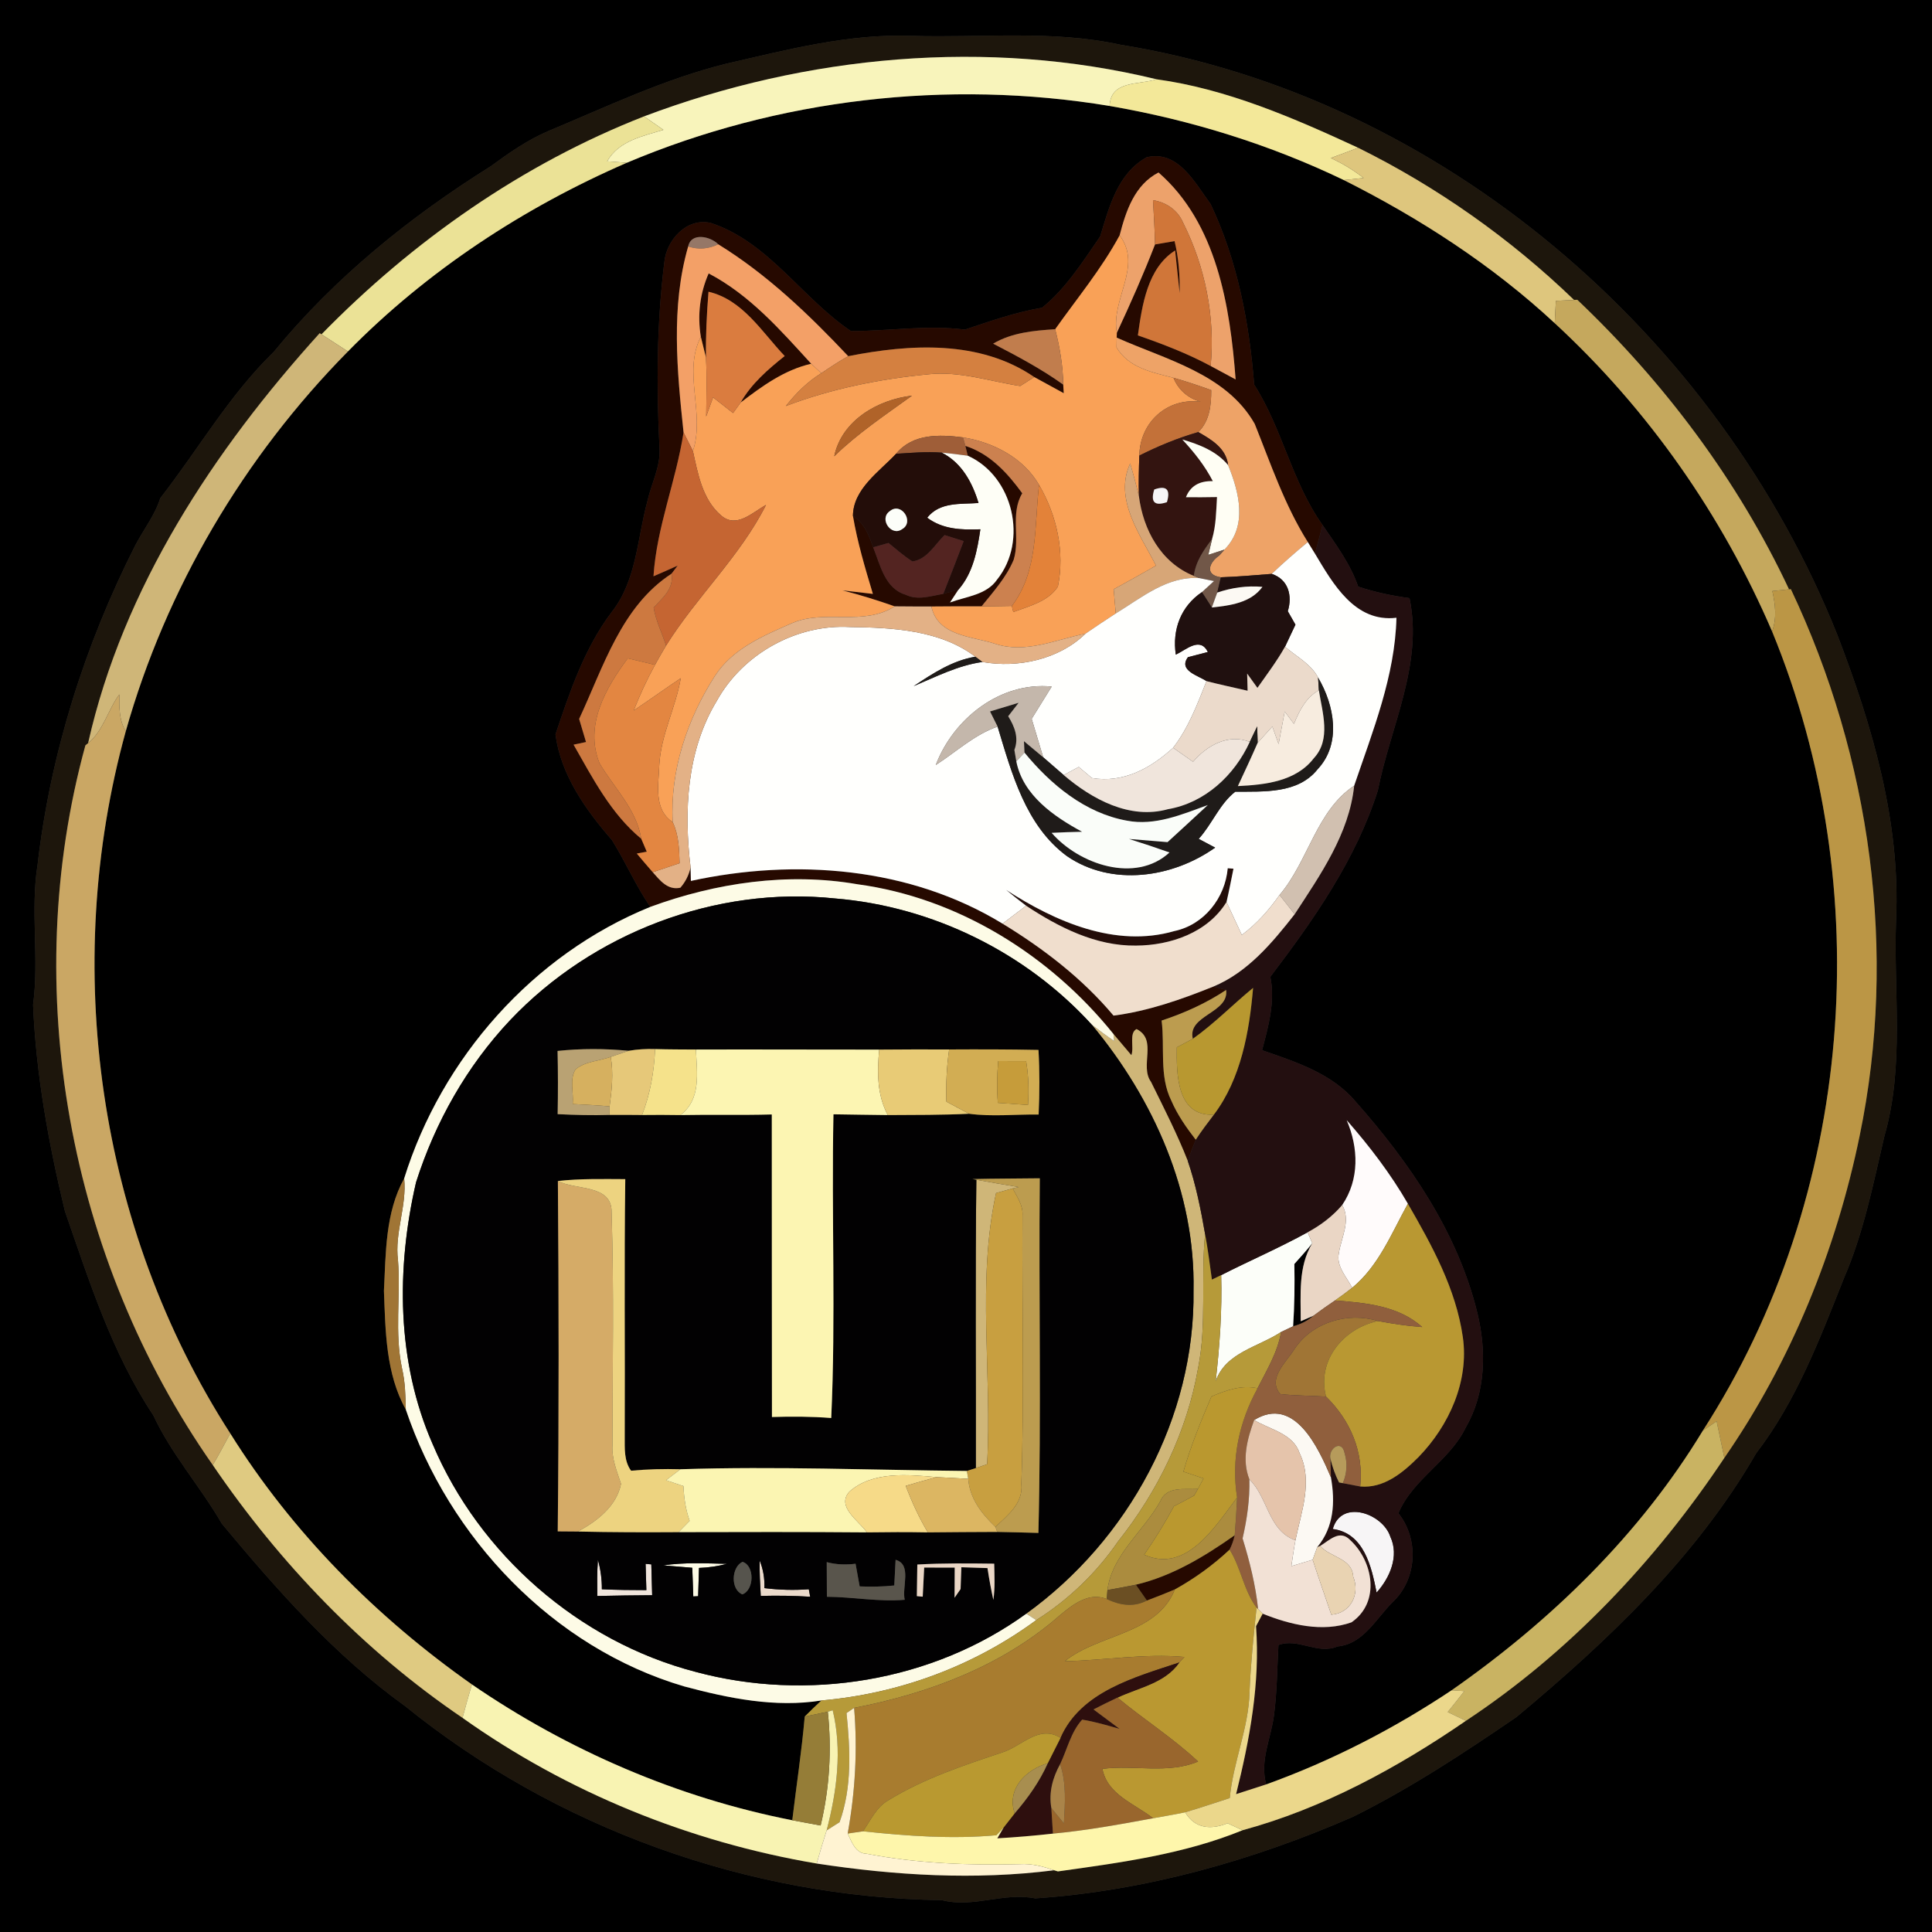 <?xml version="1.0" encoding="UTF-8" ?>
<!DOCTYPE svg PUBLIC "-//W3C//DTD SVG 1.1//EN" "http://www.w3.org/Graphics/SVG/1.1/DTD/svg11.dtd">
<svg width="250pt" height="250pt" viewBox="0 0 250 250" version="1.1" xmlns="http://www.w3.org/2000/svg">
<rect x="0" y="0" width="250" height="250" fill="#333333" stroke="none"/>
<g id="#000000ff">
<path fill="#000000" opacity="1.00" d=" M 0.00 0.00 L 250.00 0.00 L 250.00 250.00 L 0.00 250.00 L 0.00 0.00 M 94.08 8.22 C 86.04 10.19 78.55 13.79 70.95 16.96 C 68.26 18.11 65.85 19.79 63.51 21.51 C 53.04 28.06 43.26 35.96 35.42 45.54 C 29.65 51.14 25.65 58.17 20.74 64.46 C 20.04 66.69 18.57 68.53 17.50 70.58 C 10.96 83.49 6.53 97.52 4.86 111.91 C 3.91 117.93 5.09 124.00 4.28 130.03 C 4.66 139.03 6.29 147.97 8.40 156.72 C 11.55 165.78 14.49 175.08 19.84 183.14 C 22.19 188.20 25.94 192.37 28.71 197.17 C 35.84 205.73 43.31 214.21 52.40 220.75 C 71.91 236.55 96.83 245.53 121.90 245.88 C 125.95 246.92 129.87 244.83 133.96 245.65 C 148.14 244.68 162.04 240.78 175.05 235.10 C 182.47 231.42 189.41 226.85 196.23 222.18 C 208.06 212.32 219.49 201.49 227.25 188.04 C 232.45 181.28 235.48 173.25 238.60 165.40 C 241.15 159.53 242.39 153.22 243.84 147.01 C 246.47 137.91 245.00 128.33 245.35 119.00 C 245.93 106.32 242.27 93.93 237.78 82.23 C 222.32 43.43 186.58 12.52 145.00 5.79 C 136.11 3.85 127.00 4.92 117.99 4.64 C 109.85 4.34 101.93 6.42 94.08 8.22 Z" />
<path fill="#000000" opacity="1.00" d=" M 81.11 21.06 C 100.68 12.79 122.63 10.24 143.58 13.71 C 154.06 15.52 164.30 18.69 173.89 23.30 C 183.73 28.25 193.09 34.30 201.18 41.82 C 213.25 52.95 222.83 66.63 229.31 81.71 C 243.00 115.00 239.93 154.78 220.35 185.12 C 212.20 198.58 200.69 209.74 187.84 218.72 C 180.36 223.71 172.31 227.85 163.85 230.90 C 162.98 227.86 164.47 224.95 164.85 221.97 C 165.25 218.95 165.26 215.90 165.43 212.86 C 168.05 211.92 170.44 214.15 173.07 213.05 C 176.44 212.73 178.06 209.43 180.23 207.29 C 183.38 204.32 183.63 199.16 180.95 195.81 C 182.85 191.32 187.61 189.04 189.69 184.67 C 192.26 180.23 192.36 174.78 191.17 169.90 C 188.64 159.51 182.42 150.46 175.42 142.55 C 172.34 138.89 167.67 137.41 163.31 135.90 C 164.13 132.80 165.03 129.62 164.38 126.40 C 170.00 119.00 175.45 111.23 178.29 102.29 C 179.91 94.04 184.18 86.00 182.39 77.40 C 180.14 77.09 177.91 76.63 175.75 75.91 C 174.74 72.97 172.87 70.48 171.14 67.94 C 167.17 62.38 165.95 55.48 162.29 49.77 C 161.66 41.78 160.11 33.67 156.65 26.40 C 154.64 23.69 152.46 19.38 148.38 20.35 C 144.60 22.46 143.53 26.78 142.36 30.60 C 140.13 33.83 137.92 37.35 134.84 39.82 C 131.41 40.40 128.15 41.55 124.86 42.65 C 119.93 42.03 115.01 42.84 110.11 42.84 C 103.80 38.61 99.45 31.31 91.98 28.85 C 88.86 28.12 86.23 31.06 85.96 33.95 C 84.98 41.91 84.93 49.95 85.34 57.95 C 85.51 60.36 84.28 62.56 83.77 64.87 C 82.45 69.70 82.38 75.13 79.14 79.22 C 75.61 83.90 73.72 89.55 71.88 95.04 C 72.57 100.28 75.80 104.81 79.19 108.71 C 80.95 111.53 82.26 114.60 84.15 117.35 C 68.97 123.51 57.15 136.91 52.30 152.49 C 49.85 156.91 49.93 162.12 49.68 167.03 C 49.88 172.21 49.91 177.73 52.51 182.39 C 58.11 199.00 71.55 213.22 88.53 218.22 C 94.29 219.76 100.33 221.00 106.29 220.04 C 105.56 220.71 104.84 221.41 104.13 222.12 C 103.74 226.61 103.05 231.07 102.52 235.54 C 87.68 232.63 73.52 226.51 61.07 217.97 C 48.70 209.27 37.83 198.33 29.80 185.49 C 12.66 158.90 7.87 125.07 16.27 94.64 C 21.49 76.15 31.54 59.15 45.02 45.48 C 55.27 35.05 67.72 26.88 81.11 21.06 Z" />
<path fill="#000000" opacity="1.00" d=" M 167.49 163.56 C 168.28 162.68 169.07 161.80 169.81 160.87 C 167.95 163.93 168.33 167.55 168.31 170.97 L 169.97 170.25 C 169.20 170.91 168.32 171.36 167.33 171.62 C 167.51 168.94 167.54 166.25 167.49 163.56 Z" />
</g>
<g id="#1d160cff">
<path fill="#1d160c" opacity="1.00" d=" M 94.08 8.22 C 101.93 6.42 109.85 4.34 117.99 4.64 C 127.00 4.92 136.11 3.85 145.00 5.79 C 186.58 12.52 222.32 43.43 237.78 82.23 C 242.27 93.93 245.93 106.32 245.35 119.00 C 245.00 128.33 246.47 137.91 243.84 147.01 C 242.39 153.22 241.15 159.53 238.60 165.40 C 235.48 173.25 232.45 181.28 227.25 188.04 C 219.49 201.49 208.06 212.32 196.23 222.18 C 189.41 226.85 182.47 231.42 175.05 235.10 C 162.04 240.78 148.14 244.68 133.96 245.65 C 129.87 244.83 125.95 246.92 121.90 245.88 C 96.83 245.53 71.91 236.55 52.40 220.75 C 43.31 214.21 35.84 205.73 28.71 197.17 C 25.94 192.37 22.19 188.20 19.84 183.14 C 14.49 175.08 11.55 165.78 8.40 156.72 C 6.29 147.97 4.66 139.03 4.28 130.03 C 5.09 124.00 3.91 117.93 4.86 111.91 C 6.53 97.52 10.96 83.49 17.50 70.58 C 18.57 68.53 20.04 66.69 20.74 64.46 C 25.65 58.17 29.65 51.14 35.42 45.54 C 43.26 35.96 53.04 28.06 63.51 21.51 C 65.85 19.79 68.26 18.11 70.95 16.96 C 78.55 13.79 86.04 10.19 94.08 8.22 M 83.34 15.06 C 67.57 21.23 53.41 31.18 41.60 43.26 L 41.37 43.11 C 27.67 58.25 15.92 76.03 11.40 96.16 L 11.05 96.45 C 2.43 127.89 8.86 162.91 27.53 189.57 C 36.21 202.31 47.07 213.62 59.85 222.29 C 73.43 231.95 89.26 238.36 105.68 241.14 C 115.82 242.69 126.20 243.31 136.40 242.01 L 136.89 242.16 C 144.97 241.03 153.19 239.94 160.79 236.83 C 171.13 234.03 180.85 228.75 189.69 222.67 C 203.05 213.84 214.27 201.95 223.13 188.65 C 231.76 176.18 237.59 161.80 240.64 146.97 C 245.56 123.23 242.09 98.09 231.74 76.24 L 231.50 76.26 C 224.90 62.19 215.36 49.49 204.10 38.79 L 203.68 38.81 C 195.47 30.89 185.97 24.18 175.74 19.12 C 167.42 15.27 158.75 11.50 149.66 10.26 C 127.79 4.94 104.33 7.14 83.34 15.06 Z" />
</g>
<g id="#f8f4bbff">
<path fill="#f8f4bb" opacity="1.00" d=" M 83.34 15.06 C 104.33 7.14 127.79 4.94 149.66 10.26 C 147.36 11.01 143.73 10.36 143.58 13.71 C 122.63 10.24 100.68 12.79 81.11 21.06 C 80.47 21.02 79.20 20.92 78.56 20.88 C 80.07 18.21 83.15 17.63 85.84 16.80 C 85.22 16.37 83.97 15.50 83.34 15.06 Z" />
</g>
<g id="#f3e899ff">
<path fill="#f3e899" opacity="1.00" d=" M 149.66 10.26 C 158.75 11.50 167.42 15.27 175.74 19.12 C 174.56 19.58 173.38 20.02 172.20 20.45 C 173.71 21.14 175.14 22.01 176.45 23.03 C 175.81 23.10 174.53 23.23 173.89 23.30 C 164.30 18.69 154.06 15.52 143.58 13.71 C 143.73 10.36 147.36 11.01 149.66 10.26 Z" />
</g>
<g id="#ebe296ff">
<path fill="#ebe296" opacity="1.00" d=" M 41.60 43.26 C 53.41 31.18 67.57 21.23 83.34 15.06 C 83.97 15.50 85.22 16.37 85.84 16.80 C 83.15 17.63 80.07 18.21 78.56 20.88 C 79.20 20.92 80.47 21.02 81.11 21.06 C 67.72 26.88 55.27 35.05 45.02 45.48 C 43.88 44.74 42.74 44.00 41.60 43.26 Z" />
</g>
<g id="#dec67dff">
<path fill="#dec67d" opacity="1.00" d=" M 175.74 19.12 C 185.97 24.18 195.47 30.89 203.68 38.81 C 203.09 38.84 201.91 38.90 201.33 38.93 C 201.28 39.89 201.23 40.85 201.18 41.82 C 193.09 34.30 183.73 28.25 173.89 23.30 C 174.53 23.23 175.81 23.10 176.45 23.03 C 175.14 22.01 173.71 21.14 172.20 20.45 C 173.38 20.02 174.56 19.58 175.74 19.12 Z" />
</g>
<g id="#260900ff">
<path fill="#260900" opacity="1.00" d=" M 148.38 20.35 C 152.46 19.38 154.64 23.69 156.65 26.40 C 160.11 33.67 161.66 41.78 162.29 49.77 C 165.95 55.48 167.17 62.38 171.14 67.94 C 170.90 68.87 170.41 70.73 170.16 71.65 C 169.93 71.27 169.46 70.52 169.23 70.14 C 166.23 65.37 164.44 60.03 162.36 54.85 C 158.68 48.37 150.84 46.53 144.50 43.69 L 144.52 43.06 C 146.28 39.30 147.96 35.50 149.46 31.63 C 150.09 31.52 151.35 31.30 151.99 31.20 C 152.52 33.40 152.69 35.67 152.65 37.93 C 152.44 36.09 152.26 34.25 152.06 32.41 C 148.47 34.70 147.79 39.49 147.24 43.40 C 150.46 44.52 153.65 45.74 156.66 47.36 C 157.47 47.80 159.08 48.67 159.89 49.10 C 159.18 39.64 157.45 28.88 149.91 22.32 C 146.81 23.93 145.70 27.29 144.88 30.45 C 142.54 34.79 139.38 38.59 136.54 42.60 C 133.78 42.78 130.94 43.03 128.51 44.47 C 131.62 46.08 134.72 47.72 137.58 49.77 C 137.60 50.05 137.63 50.60 137.65 50.88 C 136.37 50.19 135.10 49.49 133.83 48.79 C 126.77 43.96 117.76 44.51 109.76 46.09 C 104.68 40.70 99.28 35.52 92.94 31.61 C 91.95 30.59 89.43 30.02 89.05 31.89 C 86.79 39.69 87.61 47.99 88.45 55.95 C 87.49 62.23 84.97 68.20 84.56 74.57 C 85.61 74.12 86.65 73.66 87.69 73.19 C 87.49 73.45 87.09 73.98 86.89 74.24 C 80.39 78.46 78.06 86.36 74.94 93.03 C 75.23 94.03 75.53 95.02 75.83 96.02 C 75.43 96.10 74.63 96.27 74.22 96.36 C 76.70 100.70 79.05 105.30 82.98 108.54 C 83.16 108.95 83.51 109.79 83.69 110.21 L 82.40 110.45 C 83.08 111.25 83.76 112.07 84.46 112.86 C 85.41 113.93 86.40 115.23 88.04 114.87 C 88.70 114.11 89.14 113.24 89.36 112.24 C 89.37 112.68 89.39 113.55 89.40 113.99 C 102.93 111.05 117.74 112.20 129.73 119.52 C 135.06 122.77 140.07 126.63 144.09 131.42 C 148.57 130.84 152.84 129.34 157.01 127.66 L 158.66 128.10 C 156.08 129.82 153.25 131.09 150.31 132.06 C 150.75 135.51 149.97 139.21 151.57 142.43 C 152.36 144.26 153.51 145.91 154.73 147.48 C 154.36 148.38 154.02 149.29 153.69 150.20 C 152.31 146.70 150.60 143.36 148.94 139.99 C 147.43 137.92 149.84 134.56 147.07 133.16 C 146.06 133.68 146.78 135.51 146.40 136.54 C 145.82 135.86 144.67 134.50 144.09 133.81 C 135.91 123.63 123.99 116.17 110.94 114.42 C 101.96 112.86 92.65 114.23 84.15 117.35 C 82.26 114.60 80.95 111.53 79.19 108.71 C 75.80 104.81 72.57 100.28 71.88 95.04 C 73.72 89.55 75.61 83.90 79.14 79.22 C 82.38 75.13 82.45 69.70 83.77 64.87 C 84.28 62.56 85.51 60.36 85.34 57.95 C 84.93 49.95 84.98 41.91 85.96 33.95 C 86.23 31.06 88.86 28.12 91.98 28.85 C 99.45 31.31 103.80 38.61 110.11 42.84 C 115.01 42.84 119.93 42.03 124.86 42.65 C 128.15 41.55 131.41 40.40 134.84 39.82 C 137.92 37.35 140.13 33.83 142.36 30.60 C 143.53 26.78 144.60 22.46 148.38 20.35 Z" />
<path fill="#260900" opacity="1.00" d=" M 91.70 35.38 C 97.02 38.17 100.98 42.70 104.97 47.07 C 101.50 47.86 98.61 49.97 95.84 52.09 C 97.23 49.65 99.37 47.80 101.54 46.07 C 98.59 42.97 96.13 38.79 91.68 37.75 C 91.45 40.58 91.31 43.41 91.35 46.25 C 91.19 45.58 90.86 44.25 90.69 43.58 C 90.23 40.80 90.56 37.97 91.70 35.38 Z" />
<path fill="#260900" opacity="1.00" d=" M 124.92 57.70 C 128.12 58.73 130.36 61.20 132.28 63.83 C 130.70 66.45 132.03 69.64 131.17 72.43 C 130.22 74.71 128.54 76.57 127.01 78.46 C 124.84 78.46 122.68 78.45 120.52 78.48 C 118.94 78.49 117.35 78.47 115.77 78.46 C 113.54 77.68 111.28 76.97 108.99 76.39 C 109.98 76.50 111.96 76.73 112.95 76.85 C 111.95 73.52 110.95 70.19 110.37 66.76 C 111.85 67.67 112.45 69.28 112.99 70.82 C 113.91 73.10 114.49 76.15 117.20 76.96 C 118.76 77.72 120.46 77.12 122.06 76.84 C 122.55 76.70 123.53 76.44 124.02 76.30 L 122.93 77.96 C 125.01 77.18 127.65 77.00 129.02 75.00 C 133.05 70.00 131.14 61.63 125.23 58.97 L 124.92 57.70 Z" />
<path fill="#260900" opacity="1.00" d=" M 146.98 205.06 C 151.68 203.95 155.86 201.41 159.77 198.66 C 159.63 199.31 159.41 199.93 159.11 200.52 C 156.98 202.52 154.59 204.25 152.03 205.67 C 150.83 206.17 149.62 206.66 148.41 207.11 C 148.05 206.60 147.34 205.57 146.98 205.06 Z" />
</g>
<g id="#eda26bff">
<path fill="#eda26b" opacity="1.00" d=" M 144.88 30.45 C 145.70 27.29 146.81 23.93 149.91 22.32 C 157.45 28.88 159.18 39.64 159.89 49.10 C 159.08 48.67 157.47 47.80 156.66 47.36 C 157.26 41.00 155.95 34.51 153.09 28.81 C 152.38 27.17 150.93 26.19 149.20 25.90 C 149.31 27.81 149.42 29.72 149.46 31.63 C 147.96 35.50 146.28 39.30 144.52 43.06 C 143.71 38.72 147.90 34.49 144.88 30.45 Z" />
</g>
<g id="#d07639ff">
<path fill="#d07639" opacity="1.00" d=" M 149.20 25.90 C 150.93 26.19 152.38 27.17 153.09 28.81 C 155.95 34.51 157.26 41.00 156.66 47.36 C 153.65 45.74 150.46 44.52 147.24 43.40 C 147.79 39.49 148.47 34.70 152.06 32.41 C 152.26 34.25 152.44 36.09 152.65 37.93 C 152.69 35.67 152.52 33.40 151.99 31.20 C 151.35 31.30 150.09 31.52 149.46 31.63 C 149.42 29.72 149.31 27.81 149.20 25.90 Z" />
</g>
<g id="#957767ff">
<path fill="#957767" opacity="1.00" d=" M 89.05 31.89 C 89.43 30.02 91.95 30.59 92.94 31.61 C 91.67 32.23 90.37 32.33 89.05 31.89 Z" />
</g>
<g id="#f9a157ff">
<path fill="#f9a157" opacity="1.00" d=" M 144.88 30.45 C 147.90 34.49 143.71 38.72 144.52 43.06 L 144.50 43.69 C 144.49 44.01 144.48 44.64 144.48 44.96 C 146.05 47.61 149.11 48.18 151.85 48.89 C 152.46 50.44 153.78 51.58 155.39 51.99 C 151.06 51.41 147.50 54.63 147.43 58.95 C 147.36 60.69 147.33 62.43 147.37 64.17 C 147.03 62.76 146.65 61.36 146.25 59.97 C 144.10 64.59 147.56 69.19 149.59 73.19 C 147.78 74.23 145.95 75.25 144.11 76.25 C 144.18 77.03 144.32 78.60 144.38 79.38 C 143.07 80.23 141.76 81.10 140.47 81.99 C 136.62 82.76 132.70 84.63 128.75 83.30 C 125.72 82.32 121.35 82.32 120.52 78.48 C 122.68 78.45 124.84 78.46 127.01 78.46 C 128.31 78.45 129.62 78.44 130.93 78.41 L 131.12 79.20 C 133.16 78.43 135.64 77.84 136.89 75.91 C 137.81 71.43 136.75 66.66 134.45 62.74 C 132.42 59.23 128.51 57.22 124.62 56.60 C 121.55 56.21 118.10 56.09 115.95 58.72 C 113.77 61.05 110.40 63.27 110.37 66.76 C 110.95 70.19 111.95 73.52 112.95 76.85 C 111.96 76.73 109.98 76.50 108.99 76.39 C 111.28 76.97 113.54 77.68 115.77 78.46 C 111.73 81.09 106.68 78.78 102.43 80.66 C 98.74 82.28 94.77 83.95 92.50 87.48 C 88.92 93.07 86.69 99.69 87.05 106.39 C 84.53 104.71 85.23 101.55 85.31 98.99 C 85.52 95.09 87.44 91.57 88.09 87.76 C 86.05 89.13 84.05 90.56 82.00 91.94 C 82.80 89.92 83.71 87.93 84.76 86.03 C 85.22 85.19 85.70 84.36 86.19 83.54 C 90.14 77.22 95.77 71.99 99.12 65.34 C 97.36 66.30 95.28 68.45 93.29 66.68 C 90.88 64.61 90.31 61.29 89.66 58.36 C 91.28 53.49 88.31 48.18 90.69 43.58 C 90.86 44.25 91.19 45.58 91.35 46.25 C 91.49 48.79 91.40 51.34 91.38 53.89 C 91.67 53.07 91.97 52.24 92.27 51.42 C 93.13 52.10 93.99 52.78 94.86 53.45 C 95.11 53.11 95.60 52.43 95.84 52.09 C 98.61 49.97 101.50 47.86 104.97 47.07 L 106.28 48.29 C 104.48 49.40 102.99 50.89 101.69 52.54 C 107.58 50.30 113.81 49.05 120.06 48.44 C 124.14 47.98 128.05 49.34 132.02 49.95 C 132.47 49.66 133.38 49.08 133.83 48.79 C 135.10 49.49 136.37 50.19 137.65 50.88 C 137.63 50.60 137.60 50.05 137.58 49.77 C 137.55 47.34 137.14 44.95 136.54 42.60 C 139.38 38.59 142.54 34.79 144.88 30.45 M 107.95 59.04 C 111.02 56.05 114.55 53.70 118.01 51.20 C 113.59 51.71 108.92 54.40 107.95 59.04 Z" />
</g>
<g id="#f3a067ff">
<path fill="#f3a067" opacity="1.00" d=" M 89.05 31.89 C 90.37 32.33 91.67 32.23 92.94 31.61 C 99.28 35.52 104.68 40.70 109.76 46.09 C 108.56 46.76 107.42 47.52 106.28 48.29 L 104.97 47.07 C 100.98 42.70 97.02 38.17 91.70 35.38 C 90.56 37.97 90.23 40.80 90.69 43.58 C 88.31 48.18 91.28 53.49 89.66 58.36 C 89.25 57.56 88.85 56.75 88.45 55.95 C 87.61 47.99 86.79 39.69 89.05 31.89 Z" />
</g>
<g id="#da7c3fff">
<path fill="#da7c3f" opacity="1.00" d=" M 91.68 37.75 C 96.13 38.79 98.59 42.97 101.54 46.07 C 99.37 47.80 97.23 49.65 95.84 52.09 C 95.60 52.43 95.11 53.11 94.86 53.45 C 93.99 52.78 93.13 52.10 92.27 51.42 C 91.97 52.24 91.67 53.07 91.38 53.89 C 91.40 51.34 91.49 48.79 91.35 46.25 C 91.31 43.41 91.45 40.58 91.68 37.75 Z" />
</g>
<g id="#c5a85dff">
<path fill="#c5a85d" opacity="1.00" d=" M 201.33 38.93 C 201.91 38.90 203.09 38.84 203.68 38.81 L 204.10 38.79 C 215.36 49.49 224.90 62.19 231.50 76.26 C 230.78 76.34 230.06 76.41 229.34 76.48 C 229.73 78.21 229.94 80.00 229.31 81.71 C 222.83 66.63 213.25 52.95 201.18 41.82 C 201.23 40.85 201.28 39.89 201.33 38.93 Z" />
</g>
<g id="#cfb678ff">
<path fill="#cfb678" opacity="1.00" d=" M 41.37 43.11 L 41.60 43.26 C 42.74 44.00 43.88 44.74 45.02 45.48 C 31.54 59.15 21.49 76.15 16.27 94.64 C 15.39 93.18 15.43 91.49 15.44 89.86 C 13.95 91.87 13.38 94.57 11.40 96.16 C 15.92 76.03 27.67 58.25 41.37 43.11 Z" />
<path fill="#cfb678" opacity="1.00" d=" M 141.28 132.60 C 142.22 133.33 143.19 134.03 144.16 134.71 L 144.09 133.81 C 144.67 134.50 145.82 135.86 146.40 136.54 C 146.78 135.51 146.06 133.68 147.07 133.16 C 149.84 134.56 147.43 137.92 148.94 139.99 C 150.60 143.36 152.31 146.70 153.69 150.20 C 154.75 153.28 155.38 156.49 155.94 159.69 C 155.37 165.45 156.17 171.30 155.04 177.00 C 153.60 185.22 149.86 192.93 144.69 199.44 C 141.89 203.52 138.27 207.00 134.09 209.64 C 133.77 209.43 133.12 209.01 132.80 208.80 C 146.04 199.25 154.66 183.42 154.44 166.98 C 154.69 154.31 149.27 142.20 141.28 132.60 Z" />
<path fill="#cfb678" opacity="1.00" d=" M 126.34 152.66 C 128.16 152.99 129.99 153.31 131.83 153.61 L 131.04 153.78 C 130.50 153.93 129.42 154.23 128.89 154.38 C 126.38 165.91 128.40 177.80 127.73 189.47 C 127.36 189.60 126.63 189.85 126.27 189.97 C 126.30 177.53 126.18 165.10 126.34 152.66 Z" />
</g>
<g id="#c17d4dff">
<path fill="#c17d4d" opacity="1.00" d=" M 128.51 44.47 C 130.94 43.03 133.78 42.78 136.54 42.60 C 137.14 44.95 137.55 47.34 137.58 49.77 C 134.72 47.72 131.62 46.08 128.51 44.47 Z" />
</g>
<g id="#eea367ff">
<path fill="#eea367" opacity="1.00" d=" M 144.48 44.96 C 144.48 44.64 144.49 44.01 144.50 43.69 C 150.84 46.53 158.68 48.37 162.36 54.85 C 164.44 60.03 166.23 65.37 169.23 70.14 C 167.63 71.46 166.06 72.83 164.56 74.26 C 162.37 74.43 160.17 74.63 157.98 74.70 C 155.81 74.41 156.48 72.74 157.77 71.89 L 158.44 71.12 C 161.47 68.06 160.35 63.71 158.92 60.19 C 158.65 57.99 156.80 56.91 155.06 55.91 C 156.53 54.46 156.74 52.43 156.73 50.48 C 155.12 49.90 153.50 49.35 151.85 48.89 C 149.11 48.18 146.05 47.61 144.48 44.96 Z" />
</g>
<g id="#d48040ff">
<path fill="#d48040" opacity="1.00" d=" M 109.76 46.09 C 117.76 44.51 126.77 43.96 133.83 48.79 C 133.38 49.08 132.47 49.66 132.02 49.95 C 128.05 49.34 124.14 47.98 120.06 48.44 C 113.81 49.05 107.58 50.30 101.69 52.54 C 102.99 50.89 104.48 49.40 106.28 48.29 C 107.42 47.52 108.56 46.76 109.76 46.09 Z" />
</g>
<g id="#c37139ff">
<path fill="#c37139" opacity="1.00" d=" M 151.85 48.89 C 153.50 49.35 155.12 49.90 156.73 50.48 C 156.74 52.43 156.53 54.46 155.06 55.91 C 152.42 56.67 149.88 57.72 147.43 58.95 C 147.50 54.63 151.06 51.41 155.39 51.99 C 153.78 51.58 152.46 50.44 151.85 48.89 Z" />
</g>
<g id="#b06329ff">
<path fill="#b06329" opacity="1.00" d=" M 107.95 59.04 C 108.92 54.40 113.59 51.71 118.01 51.20 C 114.55 53.70 111.02 56.05 107.95 59.04 Z" />
</g>
<g id="#c56532ff">
<path fill="#c56532" opacity="1.00" d=" M 88.45 55.95 C 88.85 56.75 89.25 57.56 89.66 58.36 C 90.31 61.29 90.88 64.61 93.29 66.68 C 95.28 68.45 97.36 66.30 99.12 65.34 C 95.77 71.99 90.14 77.22 86.19 83.54 C 85.66 81.90 84.86 80.32 84.58 78.62 C 85.74 77.35 87.22 76.21 86.89 74.24 C 87.09 73.98 87.49 73.45 87.69 73.19 C 86.65 73.66 85.61 74.12 84.56 74.57 C 84.97 68.20 87.49 62.23 88.45 55.95 Z" />
</g>
<g id="#9f5e38ff">
<path fill="#9f5e38" opacity="1.00" d=" M 115.95 58.72 C 118.10 56.09 121.55 56.21 124.62 56.60 L 124.92 57.70 L 125.23 58.97 C 124.11 58.82 122.99 58.67 121.86 58.57 C 119.89 58.41 117.91 58.60 115.95 58.72 Z" />
</g>
<g id="#cc814fff">
<path fill="#cc814f" opacity="1.00" d=" M 124.62 56.60 C 128.51 57.22 132.42 59.23 134.45 62.74 C 133.83 68.06 134.38 73.89 130.93 78.41 C 129.62 78.44 128.31 78.45 127.01 78.46 C 128.54 76.57 130.22 74.71 131.17 72.43 C 132.03 69.64 130.70 66.45 132.28 63.83 C 130.36 61.20 128.12 58.73 124.92 57.70 L 124.62 56.60 Z" />
</g>
<g id="#331410ff">
<path fill="#331410" opacity="1.00" d=" M 147.43 58.95 C 149.88 57.72 152.42 56.67 155.06 55.91 C 156.80 56.91 158.65 57.99 158.92 60.19 C 157.41 58.37 155.20 57.52 152.99 56.87 C 154.52 58.51 155.91 60.27 156.94 62.26 C 155.19 62.21 154.03 62.90 153.46 64.34 C 154.80 64.35 156.14 64.35 157.48 64.32 C 157.37 66.15 157.36 68.00 156.84 69.76 C 155.74 71.19 154.71 72.68 154.48 74.52 C 150.20 72.79 147.93 68.56 147.37 64.17 C 147.33 62.43 147.36 60.69 147.43 58.95 M 149.36 63.34 C 148.85 64.98 149.40 65.52 151.00 64.98 C 151.49 63.33 150.94 62.78 149.36 63.34 Z" />
</g>
<g id="#fffef4ff">
<path fill="#fffef4" opacity="1.00" d=" M 152.99 56.87 C 155.20 57.52 157.41 58.37 158.92 60.19 C 160.35 63.71 161.47 68.06 158.44 71.12 L 156.35 71.80 L 156.84 69.76 C 157.36 68.00 157.37 66.15 157.48 64.32 C 156.14 64.35 154.80 64.35 153.46 64.34 C 154.03 62.90 155.19 62.21 156.94 62.26 C 155.91 60.27 154.52 58.51 152.99 56.87 Z" />
</g>
<g id="#fefef6ff">
<path fill="#fefef6" opacity="1.00" d=" M 121.86 58.57 C 122.99 58.67 124.11 58.82 125.23 58.97 C 131.14 61.63 133.05 70.00 129.02 75.00 C 127.65 77.00 125.01 77.18 122.93 77.96 L 124.02 76.30 C 125.92 74.13 126.45 71.26 126.86 68.49 C 124.46 68.59 121.99 68.51 119.98 66.99 C 121.62 64.92 124.29 65.26 126.62 65.09 C 125.82 62.43 124.44 59.88 121.86 58.57 Z" />
</g>
<g id="#230d09ff">
<path fill="#230d09" opacity="1.00" d=" M 110.37 66.76 C 110.40 63.27 113.77 61.05 115.95 58.72 C 117.91 58.60 119.89 58.41 121.86 58.57 C 124.44 59.88 125.82 62.43 126.62 65.09 C 124.29 65.26 121.62 64.92 119.98 66.99 C 121.99 68.51 124.46 68.59 126.86 68.49 C 126.45 71.26 125.92 74.13 124.02 76.30 C 123.53 76.44 122.55 76.70 122.06 76.84 C 122.95 74.57 123.84 72.30 124.70 70.02 C 123.87 69.76 123.05 69.50 122.23 69.24 C 120.95 70.47 119.98 72.39 118.06 72.65 C 116.96 71.94 115.98 71.08 114.97 70.26 C 114.47 70.40 113.49 70.68 112.99 70.82 C 112.45 69.28 111.85 67.67 110.37 66.76 M 115.14 66.14 C 113.70 67.13 115.33 69.49 116.74 68.47 C 118.37 67.54 116.62 64.89 115.14 66.14 Z" />
<path fill="#230d09" opacity="1.00" d=" M 158.87 112.35 C 159.06 112.37 159.42 112.40 159.61 112.41 C 159.32 113.85 159.04 115.29 158.71 116.72 C 156.27 120.69 151.45 122.34 146.99 122.36 C 141.80 122.43 137.00 119.99 132.78 117.20 C 131.90 116.54 131.04 115.85 130.19 115.15 C 136.52 119.25 144.34 122.69 151.96 120.48 C 155.81 119.67 158.53 116.20 158.87 112.35 Z" />
</g>
<g id="#d7a677ff">
<path fill="#d7a677" opacity="1.00" d=" M 146.25 59.97 C 146.65 61.36 147.03 62.76 147.37 64.17 C 147.93 68.56 150.20 72.79 154.48 74.52 L 155.16 74.80 C 151.00 74.55 147.71 77.35 144.38 79.38 C 144.32 78.60 144.18 77.03 144.11 76.25 C 145.95 75.25 147.78 74.23 149.59 73.19 C 147.56 69.19 144.10 64.59 146.25 59.97 Z" />
</g>
<g id="#e38239ff">
<path fill="#e38239" opacity="1.00" d=" M 134.45 62.74 C 136.75 66.66 137.81 71.43 136.89 75.91 C 135.64 77.84 133.16 78.43 131.12 79.20 L 130.93 78.41 C 134.38 73.89 133.83 68.06 134.45 62.74 Z" />
</g>
<g id="#f7f5f6ff">
<path fill="#f7f5f6" opacity="1.00" d=" M 149.36 63.34 C 150.94 62.78 151.49 63.33 151.00 64.98 C 149.40 65.52 148.85 64.98 149.36 63.34 Z" />
<path fill="#f7f5f6" opacity="1.00" d=" M 172.46 197.85 C 173.57 193.93 178.94 195.85 179.91 198.85 C 181.08 201.35 179.85 204.17 178.13 206.08 C 177.48 202.76 176.51 198.39 172.46 197.85 Z" />
</g>
<g id="#fcfef9ff">
<path fill="#fcfef9" opacity="1.00" d=" M 115.14 66.14 C 116.62 64.89 118.37 67.54 116.74 68.47 C 115.33 69.49 113.70 67.13 115.14 66.14 Z" />
<path fill="#fcfef9" opacity="1.00" d=" M 158.02 165.00 C 161.73 163.12 165.55 161.47 169.20 159.46 C 169.35 159.82 169.66 160.52 169.81 160.87 C 169.07 161.80 168.28 162.68 167.49 163.56 C 167.54 166.25 167.51 168.94 167.33 171.62 C 166.94 171.81 166.16 172.18 165.77 172.36 C 162.82 174.31 158.59 175.01 157.31 178.72 C 157.83 174.17 158.15 169.59 158.02 165.00 Z" />
</g>
<g id="#230f10ff">
<path fill="#230f10" opacity="1.00" d=" M 171.14 67.94 C 172.87 70.48 174.74 72.97 175.75 75.91 C 177.91 76.63 180.14 77.09 182.39 77.40 C 184.18 86.00 179.91 94.04 178.29 102.29 C 175.45 111.23 170.00 119.00 164.38 126.40 C 165.03 129.62 164.13 132.80 163.31 135.90 C 167.67 137.41 172.34 138.89 175.42 142.55 C 182.42 150.46 188.64 159.51 191.17 169.90 C 192.36 174.78 192.26 180.23 189.69 184.67 C 187.61 189.04 182.85 191.32 180.95 195.81 C 183.63 199.16 183.38 204.32 180.23 207.29 C 178.06 209.43 176.44 212.73 173.07 213.05 C 170.44 214.15 168.05 211.92 165.43 212.86 C 165.26 215.90 165.25 218.95 164.85 221.97 C 164.47 224.95 162.98 227.86 163.85 230.90 C 162.55 231.33 161.25 231.75 159.95 232.16 C 161.72 225.04 163.07 217.82 162.53 210.43 C 162.75 210.03 163.17 209.21 163.39 208.81 C 166.96 210.25 171.14 211.26 174.88 209.93 C 178.65 207.34 177.71 202.02 174.68 199.25 C 173.33 197.89 172.02 199.33 170.82 200.05 L 170.45 200.20 C 172.61 197.61 172.79 194.39 172.22 191.16 C 172.21 190.56 172.17 189.37 172.16 188.77 C 172.41 189.83 172.78 190.85 173.27 191.83 L 173.76 191.92 C 174.32 192.03 175.44 192.24 176.01 192.35 C 179.06 192.63 181.56 190.55 183.57 188.53 C 187.50 184.48 190.11 178.74 189.29 173.02 C 188.40 166.77 185.29 161.15 182.18 155.76 C 179.94 151.88 177.21 148.31 174.26 144.95 C 175.80 148.53 175.93 152.61 173.68 155.93 C 172.43 157.39 170.89 158.56 169.20 159.46 C 165.55 161.47 161.73 163.12 158.02 165.00 L 156.82 165.58 C 156.55 163.61 156.30 161.64 155.94 159.69 C 155.38 156.49 154.75 153.28 153.69 150.20 C 154.02 149.29 154.36 148.38 154.73 147.48 C 155.46 146.36 156.27 145.29 157.08 144.23 C 160.58 139.60 161.67 133.48 162.15 127.83 C 159.52 129.99 157.13 132.45 154.35 134.42 C 153.62 131.35 159.07 131.10 158.66 128.10 L 157.01 127.66 C 161.46 125.81 164.63 122.00 167.53 118.30 C 170.86 113.19 174.58 107.90 175.23 101.67 C 177.63 94.60 180.51 87.50 180.70 79.94 C 175.33 80.58 172.50 75.56 170.16 71.65 C 170.41 70.73 170.90 68.87 171.14 67.94 M 172.46 197.85 C 176.51 198.39 177.48 202.76 178.13 206.08 C 179.85 204.17 181.08 201.35 179.91 198.85 C 178.94 195.85 173.57 193.93 172.46 197.85 Z" />
</g>
<g id="#532421ff">
<path fill="#532421" opacity="1.00" d=" M 122.23 69.24 C 123.05 69.50 123.87 69.76 124.70 70.02 C 123.84 72.30 122.95 74.57 122.06 76.84 C 120.46 77.12 118.76 77.72 117.20 76.96 C 114.49 76.15 113.91 73.10 112.99 70.82 C 113.49 70.68 114.47 70.40 114.97 70.26 C 115.98 71.08 116.96 71.94 118.06 72.65 C 119.98 72.39 120.95 70.47 122.23 69.24 Z" />
</g>
<g id="#715748ff">
<path fill="#715748" opacity="1.00" d=" M 154.48 74.52 C 154.71 72.68 155.74 71.19 156.84 69.76 L 156.35 71.80 L 158.44 71.12 L 157.77 71.89 C 156.48 72.74 155.81 74.41 157.98 74.70 C 157.86 75.19 157.62 76.19 157.51 76.68 C 157.33 77.16 156.99 78.13 156.81 78.61 C 156.49 78.11 155.85 77.12 155.53 76.62 C 155.92 76.27 156.70 75.55 157.09 75.19 C 156.61 75.10 155.64 74.90 155.16 74.80 L 154.48 74.52 Z" />
</g>
<g id="#fffffdff">
<path fill="#fffffd" opacity="1.00" d=" M 169.23 70.14 C 169.46 70.52 169.93 71.27 170.16 71.65 C 172.50 75.56 175.33 80.58 180.70 79.94 C 180.51 87.50 177.63 94.60 175.23 101.67 C 170.34 104.90 169.29 111.45 165.57 115.81 C 164.20 117.76 162.61 119.56 160.69 120.98 C 160.03 119.56 159.37 118.14 158.71 116.72 C 159.04 115.29 159.32 113.85 159.61 112.41 C 159.42 112.40 159.06 112.37 158.87 112.35 C 158.53 116.20 155.81 119.67 151.96 120.48 C 144.34 122.69 136.52 119.25 130.19 115.15 C 131.04 115.85 131.90 116.54 132.78 117.20 C 132.02 117.78 130.50 118.94 129.73 119.52 C 117.74 112.20 102.93 111.05 89.40 113.99 C 89.39 113.55 89.37 112.68 89.36 112.24 C 88.48 104.95 88.85 97.14 92.75 90.70 C 96.10 84.63 103.07 80.73 110.01 81.14 C 115.52 81.21 121.67 81.53 126.21 84.98 C 123.23 85.47 120.69 87.15 118.22 88.79 C 121.12 87.57 123.97 86.10 127.12 85.66 C 131.74 86.48 137.03 85.34 140.47 81.99 C 141.76 81.10 143.07 80.23 144.38 79.38 C 147.71 77.35 151.00 74.55 155.16 74.80 C 155.64 74.90 156.61 75.10 157.09 75.19 C 156.70 75.55 155.92 76.27 155.53 76.62 C 152.80 78.46 151.67 81.47 152.15 84.71 C 153.51 84.07 155.29 82.34 156.30 84.37 C 155.66 84.54 154.37 84.87 153.72 85.04 C 152.43 86.79 155.11 87.43 156.12 88.14 C 154.93 91.13 153.79 94.19 151.80 96.76 C 148.89 99.42 145.37 101.36 141.30 100.68 C 140.88 100.32 140.02 99.60 139.59 99.24 C 139.11 99.50 138.13 100.03 137.64 100.29 C 136.75 99.53 135.87 98.75 134.99 97.99 C 134.50 96.33 134.00 94.68 133.50 93.02 C 134.36 91.63 135.23 90.23 136.09 88.84 C 129.44 88.19 123.38 92.98 121.09 98.99 C 123.74 97.29 126.07 95.07 129.09 94.02 C 130.92 100.06 132.72 106.85 138.06 110.78 C 143.86 114.76 151.72 113.60 157.24 109.68 C 156.71 109.40 155.65 108.83 155.11 108.55 C 156.84 106.65 157.82 104.01 159.84 102.45 C 163.50 102.41 167.95 102.75 170.50 99.54 C 173.61 96.23 172.67 91.24 170.56 87.68 C 169.64 85.91 167.74 84.95 166.28 83.69 C 166.62 82.98 167.29 81.54 167.63 80.83 C 167.38 80.39 166.89 79.52 166.64 79.09 C 167.26 77.09 166.72 74.97 164.56 74.26 C 166.06 72.83 167.63 71.46 169.23 70.14 Z" />
</g>
<g id="#20100fff">
<path fill="#20100f" opacity="1.00" d=" M 157.98 74.70 C 160.17 74.63 162.37 74.43 164.56 74.26 C 166.72 74.97 167.26 77.09 166.64 79.09 C 166.89 79.52 167.38 80.39 167.63 80.83 C 167.29 81.54 166.62 82.98 166.28 83.69 C 165.23 85.55 163.94 87.26 162.71 89.01 C 162.38 88.54 161.72 87.62 161.38 87.16 C 161.40 87.71 161.42 88.82 161.44 89.38 C 159.66 88.97 157.88 88.59 156.12 88.14 C 155.11 87.43 152.43 86.79 153.72 85.04 C 154.37 84.87 155.66 84.54 156.30 84.37 C 155.29 82.34 153.51 84.07 152.15 84.71 C 151.67 81.47 152.80 78.46 155.53 76.62 C 155.85 77.12 156.49 78.11 156.81 78.61 C 159.18 78.35 161.84 78.02 163.36 75.94 C 161.37 75.76 159.39 76.04 157.51 76.68 C 157.62 76.19 157.86 75.19 157.98 74.70 Z" />
</g>
<g id="#cd7940ff">
<path fill="#cd7940" opacity="1.00" d=" M 74.94 93.03 C 78.06 86.36 80.39 78.46 86.89 74.24 C 87.22 76.21 85.74 77.35 84.58 78.62 C 84.86 80.32 85.66 81.90 86.19 83.54 C 85.70 84.36 85.22 85.19 84.76 86.03 C 83.58 85.75 82.40 85.47 81.23 85.19 C 78.37 89.04 75.61 93.84 77.57 98.75 C 79.46 101.97 82.35 104.68 82.98 108.54 C 79.05 105.30 76.70 100.70 74.22 96.36 C 74.63 96.27 75.43 96.10 75.83 96.02 C 75.53 95.02 75.23 94.03 74.94 93.03 Z" />
</g>
<g id="#fcf9f3ff">
<path fill="#fcf9f3" opacity="1.00" d=" M 157.51 76.68 C 159.39 76.04 161.37 75.76 163.36 75.94 C 161.84 78.02 159.18 78.35 156.81 78.61 C 156.99 78.13 157.33 77.16 157.51 76.68 Z" />
<path fill="#fcf9f3" opacity="1.00" d=" M 162.29 183.75 C 167.50 180.55 170.58 187.32 172.22 191.16 C 172.79 194.39 172.61 197.61 170.45 200.20 C 170.30 200.61 170.01 201.42 169.86 201.83 C 168.94 202.11 168.02 202.39 167.10 202.66 C 167.27 201.54 167.42 200.42 167.63 199.31 C 168.38 195.64 169.93 191.66 168.16 188.03 C 167.32 185.48 164.32 185.00 162.29 183.75 Z" />
</g>
<g id="#bb9645ff">
<path fill="#bb9645" opacity="1.00" d=" M 229.34 76.48 C 230.06 76.41 230.78 76.34 231.50 76.26 L 231.74 76.24 C 242.09 98.09 245.56 123.23 240.64 146.97 C 237.59 161.80 231.76 176.18 223.13 188.65 C 222.79 187.07 222.47 185.49 222.13 183.91 C 221.68 184.21 220.80 184.82 220.35 185.12 C 239.93 154.78 243.00 115.00 229.31 81.71 C 229.94 80.00 229.73 78.21 229.34 76.48 Z" />
</g>
<g id="#e3b186ff">
<path fill="#e3b186" opacity="1.00" d=" M 102.43 80.66 C 106.68 78.78 111.73 81.09 115.77 78.46 C 117.35 78.47 118.94 78.49 120.52 78.48 C 121.35 82.32 125.72 82.32 128.75 83.30 C 132.70 84.63 136.62 82.76 140.47 81.99 C 137.03 85.34 131.74 86.48 127.12 85.66 C 126.89 85.49 126.44 85.15 126.21 84.98 C 121.67 81.53 115.52 81.21 110.01 81.14 C 103.07 80.73 96.10 84.63 92.75 90.70 C 88.85 97.14 88.48 104.95 89.36 112.24 C 89.14 113.24 88.70 114.11 88.04 114.87 C 86.40 115.23 85.41 113.93 84.46 112.86 C 85.61 112.47 86.77 112.08 87.94 111.70 C 87.88 109.89 87.84 108.05 87.05 106.39 C 86.69 99.69 88.92 93.07 92.50 87.48 C 94.77 83.95 98.74 82.28 102.43 80.66 Z" />
</g>
<g id="#ebdacbff">
<path fill="#ebdacb" opacity="1.00" d=" M 162.71 89.01 C 163.94 87.26 165.23 85.55 166.28 83.69 C 167.74 84.95 169.64 85.91 170.56 87.68 C 170.58 88.09 170.63 88.91 170.66 89.32 C 168.97 90.27 168.14 91.96 167.44 93.67 C 167.14 93.27 166.54 92.47 166.24 92.07 C 165.97 93.47 165.73 94.87 165.45 96.28 C 165.25 95.71 164.84 94.58 164.64 94.01 C 164.00 94.71 163.37 95.41 162.74 96.12 C 162.73 95.59 162.70 94.53 162.68 94.00 C 162.44 94.50 161.96 95.50 161.72 96.00 C 158.93 94.90 156.17 96.47 154.38 98.57 C 153.52 97.97 152.66 97.36 151.80 96.76 C 153.79 94.19 154.93 91.13 156.12 88.14 C 157.88 88.59 159.66 88.97 161.44 89.38 C 161.42 88.82 161.40 87.71 161.38 87.16 C 161.72 87.62 162.38 88.54 162.71 89.01 Z" />
<path fill="#ebdacb" opacity="1.00" d=" M 98.30 201.93 C 98.76 203.06 98.96 204.25 98.91 205.50 C 100.82 205.74 102.74 205.79 104.66 205.65 C 104.71 205.89 104.79 206.38 104.84 206.62 C 102.71 206.48 100.57 206.46 98.44 206.51 C 98.36 204.99 98.27 203.46 98.30 201.93 Z" />
</g>
<g id="#e38641ff">
<path fill="#e38641" opacity="1.00" d=" M 81.23 85.19 C 82.40 85.47 83.58 85.75 84.76 86.03 C 83.71 87.93 82.80 89.92 82.00 91.94 C 84.05 90.56 86.05 89.13 88.09 87.76 C 87.44 91.57 85.52 95.09 85.31 98.99 C 85.23 101.55 84.53 104.71 87.05 106.39 C 87.84 108.05 87.88 109.89 87.94 111.70 C 86.77 112.08 85.61 112.47 84.46 112.86 C 83.76 112.07 83.08 111.25 82.40 110.45 L 83.69 110.21 C 83.51 109.79 83.16 108.95 82.98 108.54 C 82.35 104.68 79.46 101.97 77.57 98.75 C 75.61 93.84 78.37 89.04 81.23 85.19 Z" />
</g>
<g id="#1f1b19ff">
<path fill="#1f1b19" opacity="1.00" d=" M 118.22 88.79 C 120.69 87.15 123.23 85.47 126.21 84.98 C 126.44 85.15 126.89 85.49 127.12 85.66 C 123.97 86.10 121.12 87.57 118.22 88.79 Z" />
<path fill="#1f1b19" opacity="1.00" d=" M 170.66 89.32 C 170.63 88.91 170.58 88.09 170.56 87.68 C 172.67 91.24 173.61 96.23 170.50 99.54 C 167.95 102.75 163.50 102.41 159.84 102.45 C 157.82 104.01 156.84 106.65 155.11 108.55 C 155.65 108.83 156.71 109.40 157.24 109.68 C 151.72 113.60 143.86 114.76 138.06 110.78 C 132.72 106.85 130.92 100.06 129.09 94.02 C 128.85 93.53 128.36 92.55 128.11 92.06 C 129.34 91.69 130.57 91.31 131.81 90.94 C 131.47 91.37 130.80 92.24 130.46 92.68 C 131.29 94.02 131.87 95.48 131.26 97.04 C 131.32 97.41 131.45 98.15 131.51 98.52 C 132.37 102.90 136.35 105.64 140.02 107.63 C 138.70 107.66 137.39 107.70 136.08 107.77 C 139.63 111.86 146.94 114.36 151.33 110.31 C 149.59 109.69 147.85 109.11 146.09 108.56 C 147.75 108.70 149.42 108.83 151.08 108.97 C 152.82 107.38 154.56 105.78 156.29 104.17 C 152.95 105.39 149.44 106.90 145.81 106.19 C 140.41 105.22 135.96 101.52 132.57 97.39 L 132.50 95.91 C 133.12 96.43 134.36 97.47 134.99 97.99 C 135.87 98.75 136.75 99.53 137.64 100.29 C 141.30 103.41 146.19 106.09 151.13 104.71 C 155.93 103.89 159.74 100.33 161.72 96.00 C 161.96 95.50 162.44 94.50 162.68 94.00 C 162.70 94.53 162.73 95.59 162.74 96.12 C 161.92 98.00 161.05 99.86 160.18 101.72 C 163.69 101.55 167.70 101.13 170.01 98.11 C 172.28 95.67 171.11 92.20 170.66 89.32 Z" />
</g>
<g id="#c4b7abff">
<path fill="#c4b7ab" opacity="1.00" d=" M 121.09 98.99 C 123.38 92.98 129.44 88.19 136.09 88.84 C 135.23 90.23 134.36 91.63 133.50 93.02 C 134.00 94.68 134.50 96.33 134.99 97.99 C 134.36 97.47 133.12 96.43 132.50 95.91 L 132.57 97.39 L 131.51 98.52 C 131.45 98.15 131.32 97.41 131.26 97.04 C 131.87 95.48 131.29 94.02 130.46 92.68 C 130.80 92.24 131.47 91.37 131.81 90.94 C 130.57 91.31 129.34 91.69 128.11 92.06 C 128.36 92.55 128.85 93.53 129.09 94.02 C 126.07 95.07 123.74 97.29 121.09 98.99 Z" />
</g>
<g id="#caa764ff">
<path fill="#caa764" opacity="1.00" d=" M 11.40 96.16 C 13.38 94.57 13.95 91.87 15.44 89.86 C 15.43 91.49 15.39 93.18 16.27 94.64 C 7.87 125.07 12.66 158.90 29.80 185.49 C 29.04 186.84 28.35 188.24 27.53 189.57 C 8.86 162.91 2.43 127.89 11.05 96.45 L 11.40 96.16 Z" />
</g>
<g id="#f7ecdfff">
<path fill="#f7ecdf" opacity="1.00" d=" M 167.44 93.67 C 168.14 91.96 168.97 90.27 170.66 89.32 C 171.11 92.20 172.28 95.67 170.01 98.11 C 167.70 101.13 163.69 101.55 160.18 101.72 C 161.05 99.86 161.92 98.00 162.74 96.12 C 163.37 95.41 164.00 94.71 164.64 94.01 C 164.84 94.58 165.25 95.71 165.45 96.28 C 165.73 94.87 165.97 93.47 166.24 92.07 C 166.54 92.47 167.14 93.27 167.44 93.67 Z" />
</g>
<g id="#f0e5dcff">
<path fill="#f0e5dc" opacity="1.00" d=" M 154.38 98.57 C 156.17 96.47 158.93 94.90 161.72 96.00 C 159.74 100.33 155.93 103.89 151.13 104.71 C 146.19 106.09 141.30 103.41 137.64 100.29 C 138.13 100.03 139.11 99.50 139.59 99.24 C 140.02 99.60 140.88 100.32 141.30 100.68 C 145.37 101.36 148.89 99.42 151.80 96.76 C 152.66 97.36 153.52 97.97 154.38 98.57 Z" />
<path fill="#f0e5dc" opacity="1.00" d=" M 77.37 201.84 C 77.72 203.08 77.89 204.35 77.88 205.65 C 79.80 205.74 81.72 205.76 83.64 205.76 C 83.62 204.91 83.57 203.21 83.54 202.36 C 83.73 202.38 84.10 202.41 84.28 202.43 C 84.31 203.75 84.35 205.08 84.39 206.42 C 82.02 206.44 79.65 206.46 77.29 206.52 C 77.28 204.96 77.25 203.39 77.37 201.84 Z" />
</g>
<g id="#fafdf9ff">
<path fill="#fafdf9" opacity="1.00" d=" M 131.51 98.52 L 132.57 97.39 C 135.96 101.52 140.41 105.22 145.81 106.19 C 149.44 106.90 152.95 105.39 156.29 104.17 C 154.56 105.78 152.82 107.38 151.08 108.97 C 149.42 108.83 147.75 108.70 146.09 108.56 C 147.85 109.11 149.59 109.69 151.33 110.31 C 146.94 114.36 139.63 111.86 136.08 107.77 C 137.39 107.70 138.70 107.66 140.02 107.63 C 136.35 105.64 132.37 102.90 131.51 98.52 Z" />
</g>
<g id="#d1c0b0ff">
<path fill="#d1c0b0" opacity="1.00" d=" M 165.57 115.81 C 169.29 111.45 170.34 104.90 175.23 101.67 C 174.58 107.90 170.86 113.19 167.53 118.30 C 167.04 117.67 166.06 116.43 165.57 115.81 Z" />
</g>
<g id="#fdfbe6ff">
<path fill="#fdfbe6" opacity="1.00" d=" M 84.15 117.35 C 92.65 114.23 101.96 112.86 110.94 114.42 C 123.99 116.17 135.91 123.63 144.09 133.81 L 144.16 134.71 C 143.19 134.03 142.22 133.33 141.28 132.60 C 132.77 123.25 120.65 117.29 108.05 116.26 C 92.59 114.63 76.68 120.75 66.02 132.00 C 60.41 137.95 56.32 145.20 53.84 152.98 C 51.26 164.10 51.32 176.24 55.97 186.83 C 62.02 201.14 74.93 212.41 89.98 216.33 C 104.40 220.23 120.65 217.61 132.80 208.80 C 133.12 209.01 133.77 209.43 134.09 209.64 C 125.98 215.61 116.32 219.17 106.29 220.04 C 100.33 221.00 94.29 219.76 88.53 218.22 C 71.55 213.22 58.11 199.00 52.51 182.39 C 52.47 180.60 52.43 178.81 52.02 177.07 C 51.04 172.46 51.85 167.74 51.50 163.08 C 51.04 159.49 52.66 156.07 52.30 152.49 C 57.15 136.91 68.97 123.51 84.15 117.35 Z" />
<path fill="#fdfbe6" opacity="1.00" d=" M 85.83 202.56 C 88.55 202.15 91.33 202.30 94.07 202.36 C 92.89 202.67 91.68 202.85 90.45 202.89 C 90.42 204.11 90.38 205.33 90.34 206.55 C 90.19 206.56 89.87 206.57 89.71 206.58 C 89.67 205.34 89.62 204.10 89.58 202.87 C 88.64 202.79 86.77 202.64 85.83 202.56 Z" />
</g>
<g id="#020102ff">
<path fill="#020102" opacity="1.00" d=" M 66.02 132.00 C 76.68 120.75 92.59 114.63 108.05 116.26 C 120.65 117.29 132.77 123.25 141.28 132.60 C 149.27 142.20 154.69 154.31 154.44 166.98 C 154.66 183.42 146.04 199.25 132.80 208.80 C 120.65 217.61 104.40 220.23 89.98 216.33 C 74.93 212.41 62.02 201.14 55.97 186.83 C 51.32 176.24 51.26 164.10 53.84 152.98 C 56.32 145.20 60.41 137.95 66.02 132.00 M 72.15 135.99 C 72.21 138.71 72.21 141.44 72.16 144.17 C 74.40 144.28 76.63 144.34 78.87 144.27 C 80.28 144.26 81.68 144.26 83.08 144.28 C 84.74 144.26 86.39 144.26 88.04 144.29 C 91.98 144.21 95.93 144.32 99.87 144.21 C 99.88 157.26 99.87 170.31 99.89 183.36 C 102.44 183.28 105.01 183.29 107.56 183.49 C 108.17 170.42 107.58 157.29 107.85 144.19 C 110.19 144.24 112.54 144.25 114.88 144.29 C 118.39 144.27 121.90 144.29 125.40 144.12 C 128.38 144.52 131.40 144.18 134.40 144.22 C 134.53 141.43 134.54 138.64 134.38 135.86 C 130.53 135.78 126.67 135.78 122.82 135.80 C 119.80 135.79 116.79 135.79 113.77 135.82 C 105.86 135.83 97.96 135.78 90.05 135.81 C 88.29 135.80 86.53 135.80 84.77 135.75 C 83.62 135.71 82.48 135.78 81.35 135.97 C 78.29 135.68 75.20 135.67 72.15 135.99 M 125.85 152.57 L 126.34 152.66 C 126.18 165.10 126.30 177.53 126.27 189.97 L 125.11 190.34 C 112.74 190.22 100.40 189.72 88.04 190.12 C 85.91 190.06 83.78 190.11 81.66 190.31 C 80.73 189.03 80.85 187.43 80.84 185.94 C 80.89 174.82 80.76 163.70 80.91 152.58 C 78.00 152.57 75.09 152.50 72.19 152.82 C 72.31 167.94 72.33 183.05 72.17 198.16 C 72.82 198.17 74.12 198.17 74.77 198.18 C 79.12 198.28 83.46 198.29 87.81 198.26 C 95.93 198.24 104.05 198.22 112.18 198.29 C 114.80 198.25 117.43 198.24 120.06 198.29 C 123.05 198.26 126.05 198.24 129.04 198.23 C 130.81 198.27 132.59 198.30 134.37 198.36 C 134.76 183.07 134.40 167.76 134.55 152.47 C 131.65 152.51 128.75 152.50 125.85 152.57 M 77.37 201.84 C 77.25 203.39 77.28 204.96 77.29 206.52 C 79.65 206.46 82.02 206.44 84.39 206.42 C 84.35 205.08 84.31 203.75 84.28 202.43 C 84.10 202.41 83.73 202.38 83.54 202.36 C 83.57 203.21 83.62 204.91 83.64 205.76 C 81.72 205.76 79.80 205.74 77.88 205.65 C 77.89 204.35 77.72 203.08 77.37 201.84 M 85.83 202.56 C 86.77 202.64 88.64 202.79 89.58 202.87 C 89.62 204.10 89.67 205.34 89.71 206.58 C 89.87 206.57 90.19 206.56 90.34 206.55 C 90.38 205.33 90.42 204.11 90.45 202.89 C 91.68 202.85 92.89 202.67 94.07 202.36 C 91.33 202.30 88.55 202.15 85.83 202.56 M 96.08 202.10 C 94.63 202.78 94.51 205.68 96.06 206.31 C 97.60 205.76 97.68 202.59 96.08 202.10 M 98.30 201.93 C 98.27 203.46 98.36 204.99 98.44 206.51 C 100.57 206.46 102.71 206.48 104.84 206.62 C 104.79 206.38 104.71 205.89 104.66 205.65 C 102.74 205.79 100.82 205.74 98.91 205.50 C 98.96 204.25 98.76 203.06 98.30 201.93 M 106.98 202.14 C 106.99 203.63 107.00 205.12 107.00 206.62 C 110.36 206.64 113.70 207.30 117.07 207.01 C 116.68 205.37 118.04 202.44 115.89 201.84 C 115.84 202.67 115.76 204.33 115.72 205.16 C 114.23 205.32 112.73 205.34 111.24 205.28 C 111.11 204.55 110.84 203.08 110.71 202.35 C 109.46 202.50 108.20 202.47 106.98 202.14 M 118.70 202.45 C 118.68 203.81 118.66 205.17 118.64 206.54 C 118.83 206.55 119.21 206.59 119.40 206.61 C 119.46 205.35 119.53 204.09 119.59 202.84 C 120.58 202.84 122.55 202.85 123.54 202.85 C 123.53 204.15 123.52 205.45 123.52 206.75 C 123.71 206.47 124.10 205.90 124.30 205.62 C 124.33 204.91 124.38 203.51 124.40 202.80 C 125.25 202.83 126.93 202.89 127.78 202.91 C 127.99 204.29 128.24 205.67 128.54 207.03 C 128.77 205.48 128.68 203.90 128.65 202.34 C 125.33 202.30 122.01 202.26 118.70 202.45 Z" />
</g>
<g id="#f0decdff">
<path fill="#f0decd" opacity="1.00" d=" M 160.69 120.98 C 162.61 119.56 164.20 117.76 165.57 115.81 C 166.06 116.43 167.04 117.67 167.53 118.30 C 164.63 122.00 161.46 125.81 157.01 127.66 C 152.84 129.34 148.57 130.84 144.09 131.42 C 140.07 126.63 135.06 122.77 129.73 119.52 C 130.50 118.94 132.02 117.78 132.78 117.20 C 137.00 119.99 141.80 122.43 146.99 122.36 C 151.45 122.34 156.27 120.69 158.71 116.72 C 159.37 118.14 160.03 119.56 160.69 120.98 Z" />
</g>
<g id="#bc9c4fff">
<path fill="#bc9c4f" opacity="1.00" d=" M 158.66 128.10 C 159.07 131.10 153.62 131.35 154.35 134.42 C 153.66 134.79 152.97 135.16 152.28 135.52 C 152.23 138.94 152.25 144.52 157.08 144.23 C 156.27 145.29 155.46 146.36 154.73 147.48 C 153.51 145.91 152.36 144.26 151.57 142.43 C 149.97 139.21 150.75 135.51 150.31 132.06 C 153.25 131.09 156.08 129.82 158.66 128.10 Z" />
<path fill="#bc9c4f" opacity="1.00" d=" M 125.85 152.57 C 128.75 152.50 131.65 152.51 134.55 152.47 C 134.40 167.76 134.76 183.07 134.37 198.36 C 132.59 198.30 130.81 198.27 129.04 198.23 L 128.81 197.58 C 130.42 196.04 132.43 194.53 132.16 192.01 C 132.57 180.44 132.23 168.84 132.31 157.26 C 132.40 155.96 131.60 154.87 131.04 153.78 L 131.83 153.61 C 129.99 153.31 128.16 152.99 126.34 152.66 L 125.85 152.57 Z" />
</g>
<g id="#b89830ff">
<path fill="#b89830" opacity="1.00" d=" M 154.35 134.42 C 157.13 132.45 159.52 129.99 162.15 127.83 C 161.67 133.48 160.58 139.60 157.08 144.23 C 152.25 144.52 152.23 138.94 152.28 135.52 C 152.97 135.16 153.66 134.79 154.35 134.42 Z" />
</g>
<g id="#b9a273ff">
<path fill="#b9a273" opacity="1.00" d=" M 72.15 135.99 C 75.20 135.67 78.29 135.68 81.35 135.97 C 80.77 136.17 79.61 136.56 79.03 136.76 C 77.53 137.30 75.74 137.32 74.47 138.38 C 73.66 139.71 74.25 141.38 74.11 142.86 C 75.70 142.94 77.29 143.02 78.88 143.16 L 78.87 144.27 C 76.63 144.34 74.40 144.28 72.16 144.17 C 72.21 141.44 72.21 138.71 72.15 135.99 Z" />
</g>
<g id="#e6c879ff">
<path fill="#e6c879" opacity="1.00" d=" M 81.35 135.97 C 82.48 135.78 83.62 135.71 84.77 135.75 C 84.64 138.66 84.15 141.55 83.08 144.28 C 81.68 144.26 80.28 144.26 78.87 144.27 L 78.88 143.16 C 79.17 141.03 79.40 138.89 79.03 136.76 C 79.61 136.56 80.77 136.17 81.35 135.97 Z" />
</g>
<g id="#f5e28bff">
<path fill="#f5e28b" opacity="1.00" d=" M 84.77 135.75 C 86.53 135.80 88.29 135.80 90.05 135.81 C 90.18 138.80 90.77 142.23 88.04 144.29 C 86.39 144.26 84.74 144.26 83.08 144.28 C 84.15 141.55 84.64 138.66 84.77 135.75 Z" />
</g>
<g id="#fcf5b2ff">
<path fill="#fcf5b2" opacity="1.00" d=" M 90.05 135.81 C 97.96 135.78 105.86 135.83 113.77 135.82 C 113.50 138.70 113.47 141.66 114.88 144.29 C 112.54 144.25 110.19 144.24 107.85 144.19 C 107.58 157.29 108.17 170.42 107.56 183.49 C 105.01 183.29 102.44 183.28 99.89 183.36 C 99.87 170.31 99.88 157.26 99.87 144.21 C 95.93 144.32 91.98 144.21 88.04 144.29 C 90.77 142.23 90.18 138.80 90.05 135.81 Z" />
</g>
<g id="#e8cb76ff">
<path fill="#e8cb76" opacity="1.00" d=" M 113.77 135.82 C 116.79 135.79 119.80 135.79 122.82 135.80 C 122.50 138.03 122.39 140.29 122.46 142.55 C 123.43 143.08 124.41 143.60 125.40 144.12 C 121.90 144.29 118.39 144.27 114.88 144.29 C 113.47 141.66 113.50 138.70 113.77 135.82 Z" />
</g>
<g id="#d2ad53ff">
<path fill="#d2ad53" opacity="1.00" d=" M 122.82 135.80 C 126.67 135.78 130.53 135.78 134.38 135.86 C 134.54 138.64 134.53 141.43 134.40 144.22 C 131.40 144.18 128.38 144.52 125.40 144.12 C 124.41 143.60 123.43 143.08 122.46 142.55 C 122.39 140.29 122.50 138.03 122.82 135.80 M 129.17 137.30 C 129.01 139.10 128.98 140.91 129.12 142.71 C 130.41 142.80 131.71 142.89 133.02 142.98 C 133.15 141.09 133.09 139.18 132.78 137.31 C 131.58 137.30 130.38 137.30 129.17 137.30 Z" />
</g>
<g id="#d6b05fff">
<path fill="#d6b05f" opacity="1.00" d=" M 74.47 138.38 C 75.74 137.32 77.53 137.30 79.03 136.76 C 79.40 138.89 79.17 141.03 78.88 143.16 C 77.29 143.02 75.70 142.94 74.11 142.86 C 74.25 141.38 73.66 139.71 74.47 138.38 Z" />
</g>
<g id="#c69c3aff">
<path fill="#c69c3a" opacity="1.00" d=" M 129.17 137.30 C 130.38 137.30 131.58 137.30 132.78 137.31 C 133.09 139.18 133.15 141.09 133.02 142.98 C 131.71 142.89 130.41 142.80 129.12 142.71 C 128.98 140.91 129.01 139.10 129.17 137.30 Z" />
</g>
<g id="#fffbfbff">
<path fill="#fffbfb" opacity="1.00" d=" M 174.26 144.95 C 177.21 148.31 179.94 151.88 182.18 155.76 C 180.07 159.56 178.42 163.80 174.97 166.64 C 174.26 165.23 172.88 163.87 173.25 162.15 C 173.57 160.09 174.83 157.96 173.68 155.93 C 175.93 152.61 175.80 148.53 174.26 144.95 Z" />
</g>
<g id="#a07535ff">
<path fill="#a07535" opacity="1.00" d=" M 49.68 167.03 C 49.93 162.12 49.85 156.91 52.30 152.49 C 52.66 156.07 51.04 159.49 51.50 163.08 C 51.85 167.74 51.04 172.46 52.02 177.07 C 52.43 178.81 52.47 180.60 52.51 182.39 C 49.91 177.73 49.88 172.21 49.68 167.03 Z" />
<path fill="#a07535" opacity="1.00" d=" M 167.53 174.53 C 169.83 171.09 174.43 169.73 178.32 170.94 C 173.84 171.87 170.37 176.06 171.59 180.72 C 169.62 180.59 167.63 180.61 165.67 180.39 C 163.93 178.39 166.49 176.22 167.53 174.53 Z" />
</g>
<g id="#d5ab67ff">
<path fill="#d5ab67" opacity="1.00" d=" M 72.17 198.16 C 72.33 183.05 72.31 167.94 72.19 152.82 C 74.55 154.05 79.22 153.21 79.14 156.90 C 79.46 166.93 79.26 176.98 79.25 187.01 C 79.14 188.76 79.83 190.38 80.36 192.01 C 79.79 194.90 77.24 196.86 74.77 198.18 C 74.12 198.17 72.82 198.17 72.17 198.16 Z" />
</g>
<g id="#edd380ff">
<path fill="#edd380" opacity="1.00" d=" M 72.19 152.82 C 75.09 152.50 78.00 152.57 80.91 152.58 C 80.76 163.70 80.89 174.82 80.84 185.94 C 80.85 187.43 80.73 189.03 81.66 190.31 C 83.78 190.11 85.91 190.06 88.04 190.12 C 87.42 190.59 86.81 191.07 86.19 191.54 C 86.75 191.73 87.88 192.11 88.44 192.30 C 88.50 193.83 88.73 195.35 89.24 196.80 C 88.88 197.17 88.16 197.90 87.81 198.26 C 83.46 198.29 79.12 198.28 74.77 198.18 C 77.24 196.86 79.79 194.90 80.36 192.01 C 79.83 190.38 79.14 188.76 79.25 187.01 C 79.26 176.98 79.46 166.93 79.14 156.90 C 79.22 153.21 74.55 154.05 72.19 152.82 Z" />
</g>
<g id="#c89f40ff">
<path fill="#c89f40" opacity="1.00" d=" M 128.89 154.38 C 129.42 154.23 130.50 153.93 131.04 153.78 C 131.60 154.87 132.40 155.96 132.31 157.26 C 132.23 168.84 132.57 180.44 132.16 192.01 C 132.43 194.53 130.42 196.04 128.81 197.58 C 127.03 195.89 125.47 193.89 125.29 191.36 L 125.11 190.34 L 126.27 189.97 C 126.63 189.85 127.36 189.60 127.73 189.47 C 128.40 177.80 126.38 165.91 128.89 154.38 Z" />
</g>
<g id="#ead6c5ff">
<path fill="#ead6c5" opacity="1.00" d=" M 173.68 155.93 C 174.83 157.96 173.57 160.09 173.25 162.15 C 172.88 163.87 174.26 165.23 174.97 166.64 C 174.25 167.21 173.51 167.75 172.75 168.28 C 171.81 168.91 170.88 169.57 169.97 170.25 L 168.31 170.97 C 168.33 167.55 167.95 163.93 169.81 160.87 C 169.66 160.52 169.35 159.82 169.20 159.46 C 170.89 158.56 172.43 157.39 173.68 155.93 Z" />
<path fill="#ead6c5" opacity="1.00" d=" M 118.70 202.45 C 122.01 202.26 125.33 202.30 128.65 202.34 C 128.68 203.90 128.77 205.48 128.54 207.03 C 128.24 205.67 127.99 204.29 127.78 202.91 C 126.93 202.89 125.25 202.83 124.40 202.80 C 124.38 203.51 124.33 204.91 124.30 205.62 C 124.10 205.90 123.71 206.47 123.52 206.75 C 123.52 205.45 123.53 204.15 123.54 202.85 C 122.55 202.85 120.58 202.84 119.59 202.84 C 119.53 204.09 119.46 205.35 119.40 206.61 C 119.21 206.59 118.83 206.55 118.64 206.54 C 118.66 205.17 118.68 203.81 118.70 202.45 Z" />
</g>
<g id="#b99832ff">
<path fill="#b99832" opacity="1.00" d=" M 182.18 155.76 C 185.29 161.15 188.40 166.77 189.29 173.02 C 190.11 178.74 187.50 184.48 183.57 188.53 C 181.56 190.55 179.06 192.63 176.01 192.35 C 176.48 187.88 174.75 183.82 171.59 180.72 C 170.37 176.06 173.84 171.87 178.32 170.94 C 180.21 171.29 182.11 171.59 184.03 171.72 C 180.95 168.95 176.69 168.58 172.75 168.28 C 173.51 167.75 174.25 167.21 174.97 166.64 C 178.42 163.80 180.07 159.56 182.18 155.76 Z" />
</g>
<g id="#b69a39ff">
<path fill="#b69a39" opacity="1.00" d=" M 155.94 159.69 C 156.30 161.64 156.55 163.61 156.82 165.58 L 158.02 165.00 C 158.15 169.59 157.83 174.17 157.31 178.72 C 158.59 175.01 162.82 174.31 165.77 172.36 C 165.33 175.00 163.91 177.29 162.73 179.64 C 160.65 179.18 158.66 179.90 156.76 180.70 C 155.40 183.88 154.09 187.09 153.13 190.43 C 153.79 190.65 155.09 191.09 155.74 191.31 C 155.56 191.65 155.20 192.33 155.01 192.67 C 153.29 192.77 150.97 192.26 150.14 194.27 C 147.97 198.17 143.92 201.14 143.30 205.75 L 143.22 206.92 C 140.93 205.98 138.87 207.59 137.20 208.97 C 129.75 215.55 120.17 219.14 110.52 221.00 C 110.28 221.17 109.79 221.50 109.54 221.67 C 110.02 226.37 110.27 231.27 108.64 235.79 C 108.22 236.06 107.39 236.58 106.97 236.85 C 108.29 231.78 109.00 226.46 107.75 221.30 C 107.59 221.35 107.27 221.45 107.12 221.50 C 106.37 221.65 104.88 221.96 104.13 222.12 C 104.84 221.41 105.56 220.71 106.29 220.04 C 116.32 219.17 125.98 215.61 134.09 209.64 C 138.27 207.00 141.89 203.52 144.69 199.44 C 149.86 192.93 153.60 185.22 155.04 177.00 C 156.17 171.30 155.37 165.45 155.94 159.69 Z" />
</g>
<g id="#905f3dff">
<path fill="#905f3d" opacity="1.00" d=" M 169.97 170.25 C 170.88 169.57 171.81 168.91 172.75 168.28 C 176.69 168.58 180.95 168.95 184.03 171.72 C 182.11 171.59 180.21 171.29 178.32 170.94 C 174.43 169.73 169.83 171.09 167.53 174.53 C 166.49 176.22 163.93 178.39 165.67 180.39 C 167.63 180.61 169.62 180.59 171.59 180.72 C 174.75 183.82 176.48 187.88 176.01 192.35 C 175.44 192.24 174.32 192.03 173.76 191.92 C 174.30 190.63 174.38 189.33 173.98 188.00 C 173.60 186.17 171.82 187.50 172.16 188.77 C 172.17 189.37 172.21 190.56 172.22 191.16 C 170.58 187.32 167.50 180.55 162.29 183.75 C 161.39 186.20 160.66 188.89 161.67 191.43 C 161.73 194.00 161.37 196.56 160.79 199.07 C 161.71 202.06 162.47 205.10 162.80 208.22 L 162.60 208.03 C 160.93 205.78 160.59 202.88 159.11 200.52 C 159.41 199.93 159.63 199.31 159.77 198.66 C 159.90 197.04 160.01 195.41 160.08 193.78 C 159.29 188.84 160.34 183.99 162.73 179.64 C 163.91 177.29 165.33 175.00 165.77 172.36 C 166.16 172.18 166.94 171.81 167.33 171.62 C 168.32 171.36 169.20 170.91 169.97 170.25 Z" />
</g>
<g id="#ba982fff">
<path fill="#ba982f" opacity="1.00" d=" M 156.76 180.70 C 158.66 179.90 160.65 179.18 162.73 179.64 C 160.34 183.99 159.29 188.84 160.08 193.78 C 157.27 197.48 153.55 203.65 148.05 201.18 C 149.46 199.16 150.74 197.06 151.91 194.90 C 152.79 194.46 153.66 194.00 154.52 193.52 L 155.01 192.67 C 155.20 192.33 155.56 191.65 155.74 191.31 C 155.09 191.09 153.79 190.65 153.13 190.43 C 154.09 187.09 155.40 183.88 156.76 180.70 Z" />
</g>
<g id="#e5c4abff">
<path fill="#e5c4ab" opacity="1.00" d=" M 161.67 191.43 C 160.66 188.89 161.39 186.20 162.29 183.75 C 164.32 185.00 167.32 185.48 168.16 188.03 C 169.93 191.66 168.38 195.64 167.63 199.31 C 164.08 198.06 164.11 193.80 161.67 191.43 Z" />
</g>
<g id="#c9b362ff">
<path fill="#c9b362" opacity="1.00" d=" M 220.35 185.12 C 220.80 184.82 221.68 184.21 222.13 183.91 C 222.47 185.49 222.79 187.07 223.13 188.65 C 214.27 201.95 203.05 213.84 189.69 222.67 C 189.10 222.39 187.92 221.82 187.33 221.54 C 188.06 220.64 188.77 219.74 189.48 218.83 L 187.84 218.72 C 200.69 209.74 212.20 198.58 220.35 185.12 Z" />
</g>
<g id="#dfca81ff">
<path fill="#dfca81" opacity="1.00" d=" M 27.53 189.57 C 28.35 188.24 29.04 186.84 29.80 185.49 C 37.83 198.33 48.70 209.27 61.07 217.97 C 60.64 219.40 60.24 220.84 59.85 222.29 C 47.07 213.62 36.21 202.31 27.53 189.57 Z" />
</g>
<g id="#b69b5bff">
<path fill="#b69b5b" opacity="1.00" d=" M 172.16 188.77 C 171.82 187.50 173.60 186.17 173.98 188.00 C 174.38 189.33 174.30 190.63 173.76 191.92 L 173.27 191.83 C 172.78 190.85 172.41 189.83 172.16 188.77 Z" />
</g>
<g id="#fbf5b2ff">
<path fill="#fbf5b2" opacity="1.00" d=" M 88.04 190.12 C 100.40 189.72 112.74 190.22 125.11 190.34 L 125.29 191.36 C 123.93 191.28 122.56 191.20 121.20 191.14 C 117.46 190.81 112.94 190.36 109.93 193.00 C 108.14 194.96 111.15 196.79 112.18 198.29 C 104.05 198.22 95.93 198.24 87.81 198.26 C 88.16 197.90 88.88 197.17 89.24 196.80 C 88.73 195.35 88.50 193.83 88.44 192.30 C 87.88 192.11 86.75 191.73 86.19 191.54 C 86.81 191.07 87.42 190.59 88.04 190.12 Z" />
</g>
<g id="#f6da88ff">
<path fill="#f6da88" opacity="1.00" d=" M 109.93 193.00 C 112.94 190.36 117.46 190.81 121.20 191.14 C 119.86 191.49 118.53 191.88 117.20 192.27 C 117.99 194.35 118.92 196.38 120.06 198.29 C 117.43 198.24 114.80 198.25 112.18 198.29 C 111.15 196.79 108.14 194.96 109.93 193.00 Z" />
</g>
<g id="#dcb662ff">
<path fill="#dcb662" opacity="1.00" d=" M 121.20 191.14 C 122.56 191.20 123.93 191.28 125.29 191.36 C 125.47 193.89 127.03 195.89 128.81 197.58 L 129.04 198.23 C 126.05 198.24 123.05 198.26 120.06 198.29 C 118.92 196.38 117.99 194.35 117.20 192.27 C 118.53 191.88 119.86 191.49 121.20 191.14 Z" />
</g>
<g id="#f2e1d5ff">
<path fill="#f2e1d5" opacity="1.00" d=" M 161.67 191.43 C 164.11 193.80 164.08 198.06 167.63 199.31 C 167.42 200.42 167.27 201.54 167.10 202.66 C 168.02 202.39 168.94 202.11 169.86 201.83 C 170.63 204.21 171.47 206.56 172.27 208.94 C 174.76 208.76 176.03 206.27 175.10 204.01 C 174.97 201.63 172.13 201.53 170.82 200.05 C 172.02 199.33 173.33 197.89 174.68 199.25 C 177.71 202.02 178.65 207.34 174.88 209.93 C 171.14 211.26 166.96 210.25 163.39 208.81 C 163.24 208.66 162.95 208.37 162.80 208.22 C 162.47 205.10 161.71 202.06 160.79 199.07 C 161.37 196.56 161.73 194.00 161.67 191.43 Z" />
</g>
<g id="#ab8c3eff">
<path fill="#ab8c3e" opacity="1.00" d=" M 150.14 194.27 C 150.97 192.26 153.29 192.77 155.01 192.67 L 154.52 193.52 C 153.66 194.00 152.79 194.46 151.91 194.90 C 150.74 197.06 149.46 199.16 148.05 201.18 C 153.55 203.65 157.27 197.48 160.08 193.78 C 160.01 195.41 159.90 197.04 159.77 198.66 C 155.86 201.41 151.68 203.95 146.98 205.06 C 145.76 205.31 144.53 205.54 143.30 205.75 C 143.92 201.14 147.97 198.17 150.14 194.27 Z" />
</g>
<g id="#e9d3b2ff">
<path fill="#e9d3b2" opacity="1.00" d=" M 170.45 200.20 L 170.82 200.05 C 172.13 201.53 174.97 201.63 175.10 204.01 C 176.03 206.27 174.76 208.76 172.27 208.94 C 171.47 206.56 170.63 204.21 169.86 201.83 C 170.01 201.42 170.30 200.61 170.45 200.20 Z" />
</g>
<g id="#ba9831ff">
<path fill="#ba9831" opacity="1.00" d=" M 152.03 205.67 C 154.59 204.25 156.98 202.52 159.11 200.52 C 160.59 202.88 160.93 205.78 162.60 208.03 C 162.21 211.66 161.84 215.29 161.69 218.94 C 161.58 223.64 159.56 228.01 159.13 232.67 C 157.21 233.29 155.29 233.94 153.36 234.51 C 151.98 234.80 150.59 235.03 149.21 235.28 C 146.82 233.40 143.29 232.24 142.65 228.89 C 146.76 228.35 151.10 229.59 155.03 227.94 C 151.79 224.90 148.01 222.51 144.60 219.67 C 147.37 218.36 150.76 217.81 152.61 215.12 L 153.26 214.41 C 148.09 213.94 142.95 214.85 137.79 214.96 C 142.20 211.39 149.67 211.55 152.03 205.67 Z" />
</g>
<g id="#56544dff">
<path fill="#56544d" opacity="1.00" d=" M 96.08 202.10 C 97.68 202.59 97.60 205.76 96.06 206.31 C 94.51 205.68 94.63 202.78 96.08 202.10 Z" />
</g>
<g id="#59554cff">
<path fill="#59554c" opacity="1.00" d=" M 106.98 202.14 C 108.20 202.47 109.46 202.50 110.71 202.35 C 110.84 203.08 111.11 204.55 111.24 205.28 C 112.73 205.34 114.23 205.32 115.72 205.16 C 115.76 204.33 115.84 202.67 115.89 201.84 C 118.04 202.44 116.68 205.37 117.07 207.01 C 113.70 207.30 110.36 206.64 107.00 206.62 C 107.00 205.12 106.99 203.63 106.98 202.14 Z" />
</g>
<g id="#6b4f23ff">
<path fill="#6b4f23" opacity="1.00" d=" M 143.30 205.75 C 144.53 205.54 145.76 205.31 146.98 205.06 C 147.34 205.57 148.05 206.60 148.41 207.11 C 146.69 208.02 144.90 207.72 143.22 206.92 L 143.30 205.75 Z" />
</g>
<g id="#a87c2fff">
<path fill="#a87c2f" opacity="1.00" d=" M 148.41 207.11 C 149.62 206.66 150.83 206.17 152.03 205.67 C 149.67 211.55 142.20 211.39 137.79 214.96 C 142.95 214.85 148.09 213.94 153.26 214.41 L 152.61 215.12 C 146.92 217.02 139.86 218.87 137.24 224.88 C 134.44 223.13 132.25 225.95 129.71 226.76 C 124.65 228.45 119.52 230.15 114.95 232.96 C 113.39 233.85 112.66 235.56 111.67 236.97 C 111.18 237.04 110.19 237.19 109.69 237.26 C 110.66 231.89 110.98 226.44 110.52 221.00 C 120.17 219.14 129.75 215.55 137.20 208.97 C 138.87 207.59 140.93 205.98 143.22 206.92 C 144.90 207.72 146.69 208.02 148.41 207.11 Z" />
</g>
<g id="#ebd78bff">
<path fill="#ebd78b" opacity="1.00" d=" M 162.60 208.03 L 162.80 208.22 C 162.95 208.37 163.24 208.66 163.39 208.81 C 163.17 209.21 162.75 210.03 162.53 210.43 C 163.07 217.82 161.72 225.04 159.95 232.16 C 161.25 231.75 162.55 231.33 163.85 230.90 C 172.31 227.85 180.36 223.71 187.84 218.72 L 189.48 218.83 C 188.77 219.74 188.06 220.64 187.33 221.54 C 187.92 221.82 189.10 222.39 189.69 222.67 C 180.85 228.75 171.13 234.03 160.79 236.83 C 160.31 236.61 159.33 236.15 158.85 235.93 C 156.73 236.78 154.65 236.67 153.36 234.51 C 155.29 233.94 157.21 233.29 159.13 232.67 C 159.56 228.01 161.58 223.64 161.69 218.94 C 161.84 215.29 162.21 211.66 162.60 208.03 Z" />
</g>
<g id="#2e0f0eff">
<path fill="#2e0f0e" opacity="1.00" d=" M 137.24 224.88 C 139.86 218.87 146.92 217.02 152.61 215.12 C 150.76 217.81 147.37 218.36 144.60 219.67 C 143.56 220.16 142.52 220.67 141.50 221.20 C 142.62 222.04 143.75 222.88 144.88 223.72 C 143.27 223.26 141.67 222.78 140.03 222.52 C 138.57 224.13 138.10 226.36 137.18 228.28 C 136.22 230.02 135.69 231.94 136.04 233.94 C 136.10 234.77 136.20 236.44 136.25 237.27 C 133.86 237.54 131.45 237.74 129.05 237.88 L 129.87 236.48 C 130.22 236.03 130.94 235.11 131.30 234.65 C 133.00 232.68 134.52 230.55 135.58 228.17 C 136.13 227.07 136.68 225.97 137.24 224.88 Z" />
</g>
<g id="#f8f3b2ff">
<path fill="#f8f3b2" opacity="1.00" d=" M 61.07 217.97 C 73.52 226.51 87.68 232.63 102.52 235.54 C 103.74 235.77 104.96 236.00 106.19 236.22 C 107.34 231.39 107.64 226.43 107.12 221.50 C 107.27 221.45 107.59 221.35 107.75 221.30 C 109.00 226.46 108.29 231.78 106.97 236.85 C 106.51 238.27 106.09 239.70 105.68 241.14 C 89.26 238.36 73.43 231.95 59.85 222.29 C 60.24 220.84 60.64 219.40 61.07 217.97 Z" />
</g>
<g id="#99662dff">
<path fill="#99662d" opacity="1.00" d=" M 141.50 221.20 C 142.52 220.67 143.56 220.16 144.60 219.67 C 148.01 222.51 151.79 224.90 155.03 227.94 C 151.10 229.59 146.76 228.35 142.65 228.89 C 143.29 232.24 146.82 233.40 149.21 235.28 C 144.91 236.08 140.61 236.86 136.25 237.27 C 136.20 236.44 136.10 234.77 136.04 233.94 C 136.58 234.62 137.12 235.29 137.67 235.95 C 137.81 233.38 138.02 230.76 137.18 228.28 C 138.10 226.36 138.57 224.13 140.03 222.52 C 141.67 222.78 143.27 223.26 144.88 223.72 C 143.75 222.88 142.62 222.04 141.50 221.20 Z" />
</g>
<g id="#fff3d2ff">
<path fill="#fff3d2" opacity="1.00" d=" M 109.54 221.67 C 109.79 221.50 110.28 221.17 110.52 221.00 C 110.98 226.44 110.66 231.89 109.69 237.26 C 110.23 238.35 110.68 239.85 112.18 239.88 C 118.69 241.13 125.37 241.39 131.99 241.22 C 133.50 241.13 134.98 241.51 136.40 242.01 C 126.20 243.31 115.82 242.69 105.68 241.14 C 106.09 239.70 106.51 238.27 106.97 236.85 C 107.39 236.58 108.22 236.06 108.64 235.79 C 110.27 231.27 110.02 226.37 109.54 221.67 Z" />
</g>
<g id="#957d37ff">
<path fill="#957d37" opacity="1.00" d=" M 104.13 222.12 C 104.88 221.96 106.37 221.65 107.12 221.50 C 107.64 226.43 107.34 231.39 106.19 236.22 C 104.96 236.00 103.74 235.77 102.52 235.54 C 103.05 231.07 103.74 226.61 104.13 222.12 Z" />
</g>
<g id="#b99930ff">
<path fill="#b99930" opacity="1.00" d=" M 129.71 226.76 C 132.25 225.95 134.44 223.13 137.24 224.88 C 136.68 225.97 136.13 227.07 135.58 228.17 C 132.76 228.98 130.23 231.47 131.30 234.65 C 130.94 235.11 130.22 236.03 129.87 236.48 C 129.63 236.73 129.17 237.23 128.93 237.48 C 123.18 238.00 117.40 237.58 111.67 236.97 C 112.66 235.56 113.39 233.85 114.95 232.96 C 119.52 230.15 124.65 228.45 129.71 226.76 Z" />
</g>
<g id="#a88e4fff">
<path fill="#a88e4f" opacity="1.00" d=" M 131.30 234.65 C 130.23 231.47 132.76 228.98 135.58 228.17 C 134.52 230.55 133.00 232.68 131.30 234.65 Z" />
</g>
<g id="#aa8449ff">
<path fill="#aa8449" opacity="1.00" d=" M 137.18 228.28 C 138.02 230.76 137.81 233.38 137.67 235.95 C 137.12 235.29 136.58 234.62 136.04 233.94 C 135.69 231.94 136.22 230.02 137.18 228.28 Z" />
</g>
<g id="#fef6abff">
<path fill="#fef6ab" opacity="1.00" d=" M 136.25 237.27 C 140.61 236.86 144.91 236.08 149.21 235.28 C 150.59 235.03 151.98 234.80 153.36 234.51 C 154.65 236.67 156.73 236.78 158.85 235.93 C 159.33 236.15 160.31 236.61 160.79 236.83 C 153.19 239.94 144.97 241.03 136.89 242.16 L 136.40 242.01 C 134.98 241.51 133.50 241.13 131.99 241.22 C 125.37 241.39 118.69 241.13 112.18 239.88 C 110.68 239.85 110.23 238.35 109.69 237.26 C 110.19 237.19 111.18 237.04 111.67 236.97 C 117.40 237.58 123.18 238.00 128.93 237.48 C 129.17 237.23 129.63 236.73 129.87 236.48 L 129.05 237.88 C 131.45 237.74 133.86 237.54 136.25 237.27 Z" />
</g>
</svg>
